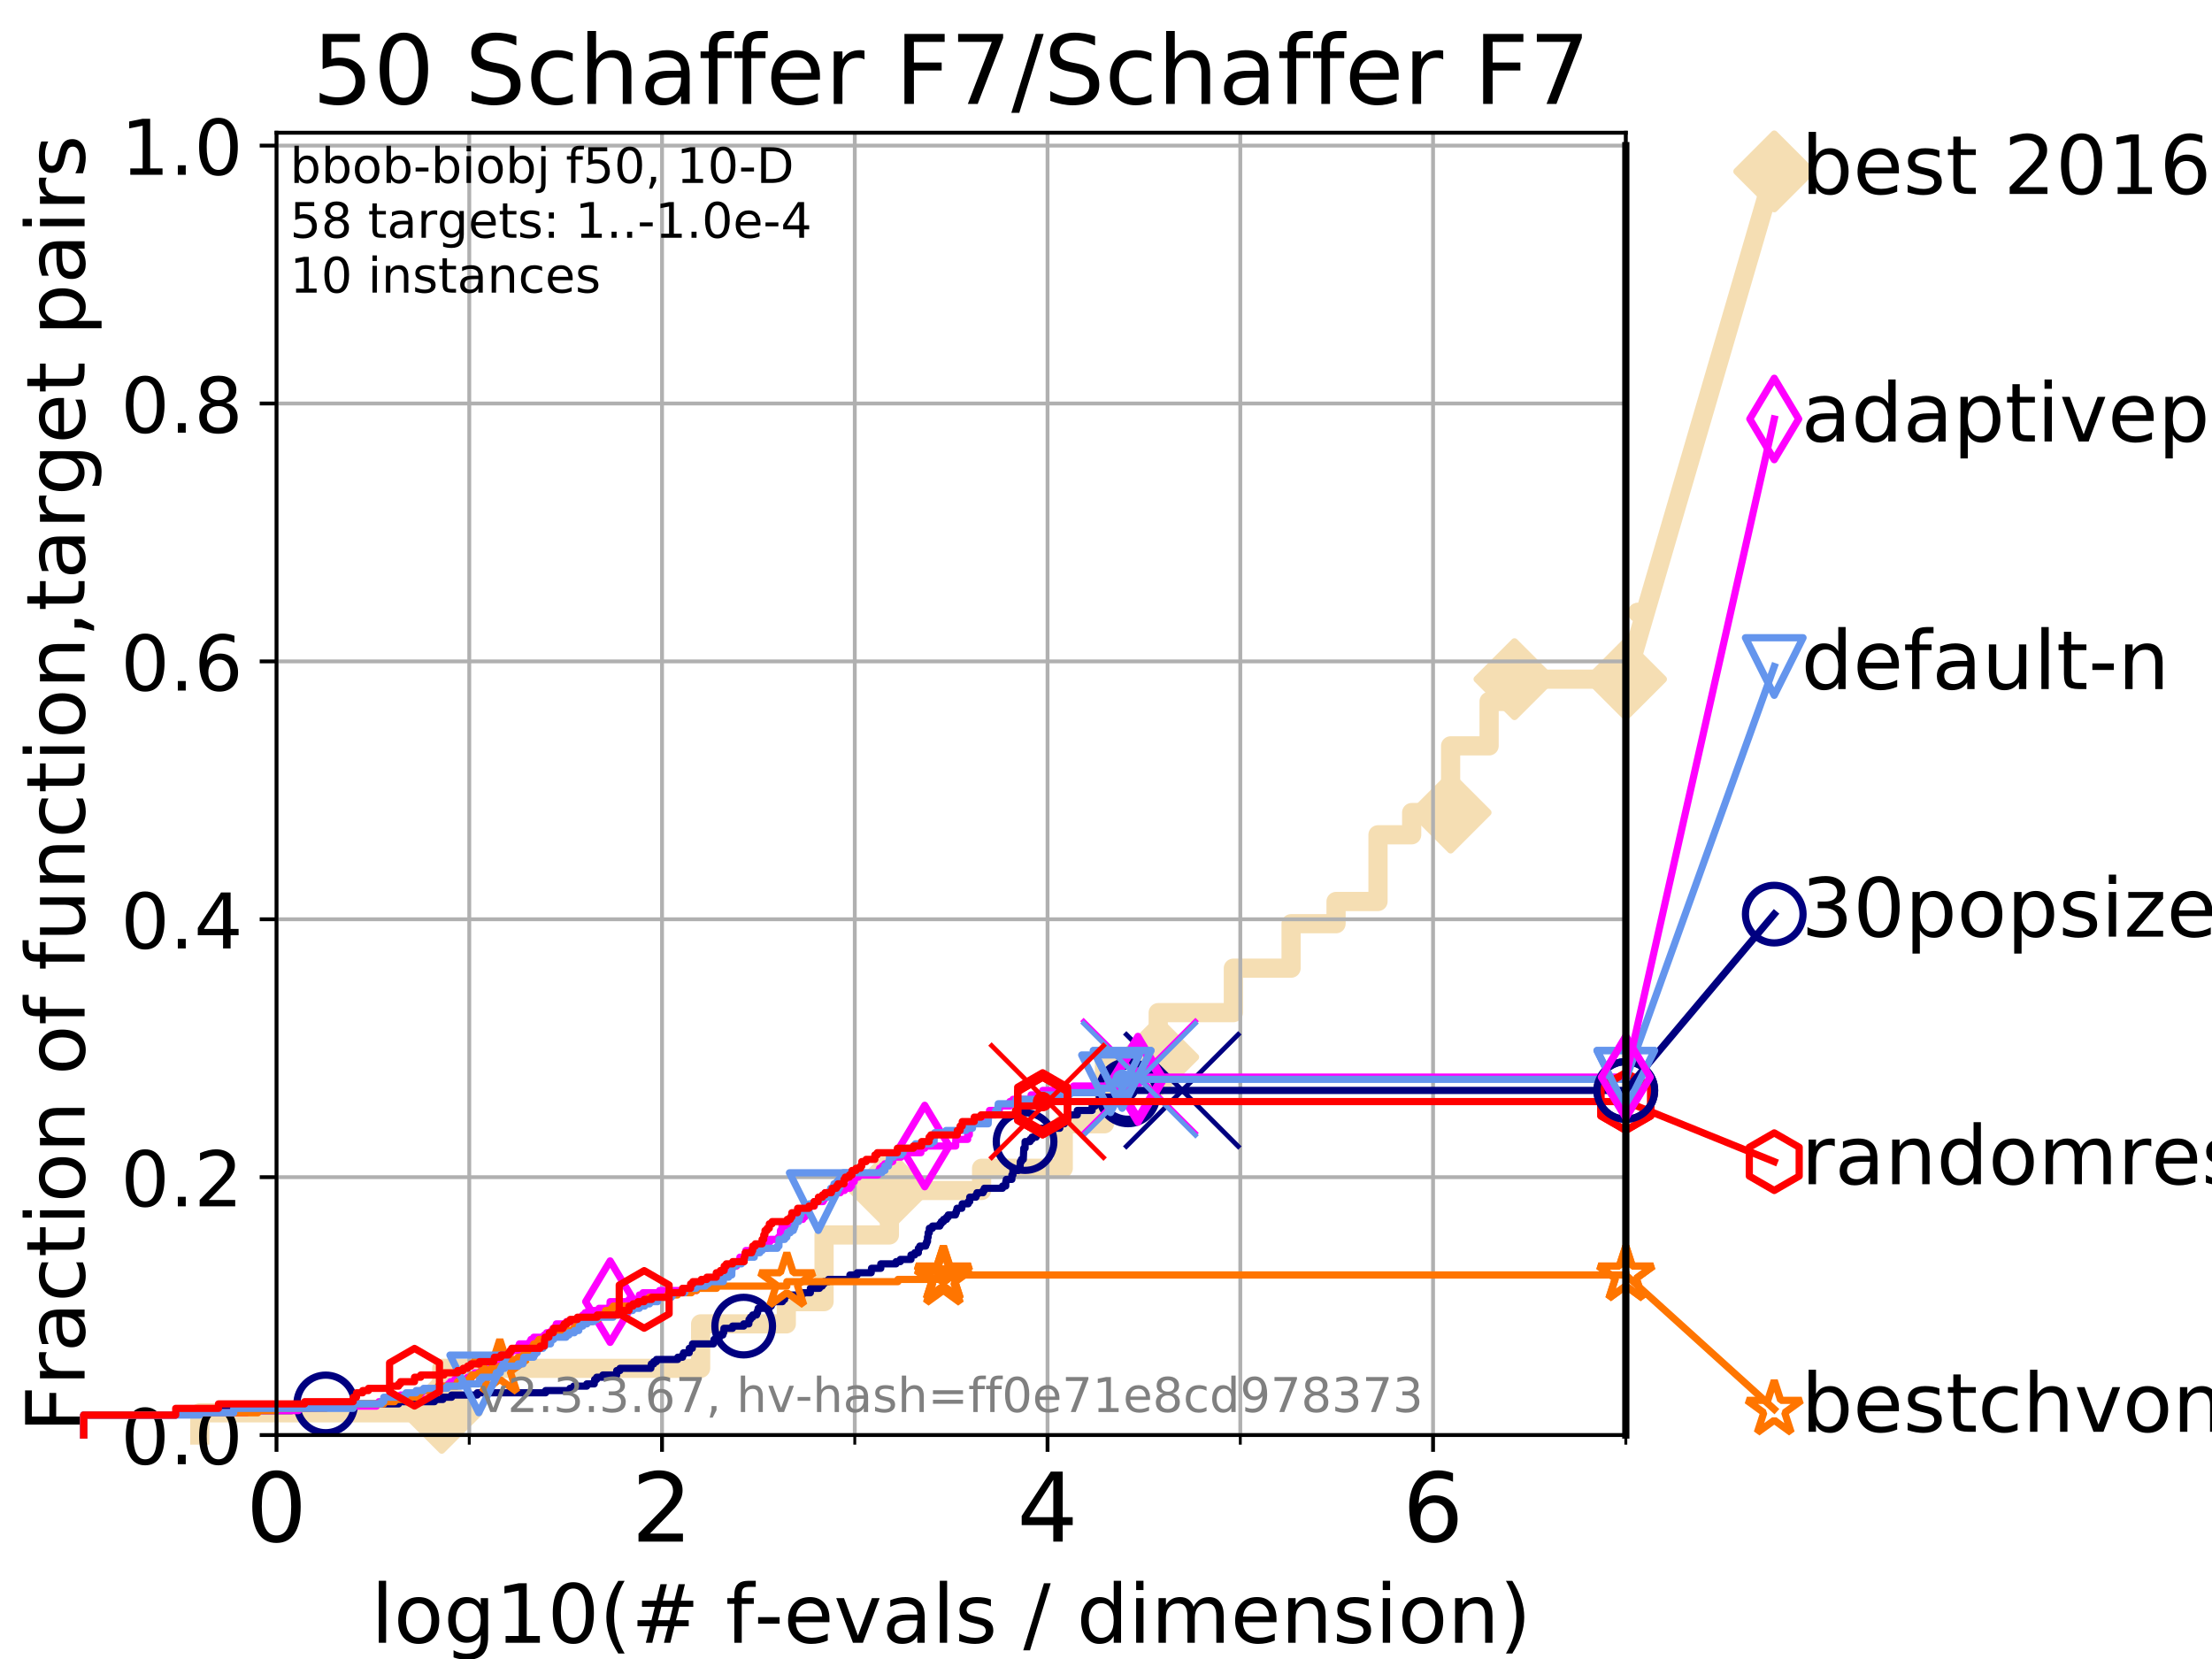 <?xml version="1.0" encoding="utf-8" standalone="no"?>
<!DOCTYPE svg PUBLIC "-//W3C//DTD SVG 1.1//EN"
  "http://www.w3.org/Graphics/SVG/1.1/DTD/svg11.dtd">
<!-- Created with matplotlib (https://matplotlib.org/) -->
<svg height="345.6pt" version="1.1" viewBox="0 0 460.8 345.6" width="460.8pt" xmlns="http://www.w3.org/2000/svg" xmlns:xlink="http://www.w3.org/1999/xlink">
 <defs>
  <style type="text/css">
*{stroke-linecap:butt;stroke-linejoin:round;}
  </style>
 </defs>
 <g id="figure_1">
  <g id="patch_1">
   <path d="M 0 345.6 
L 460.8 345.6 
L 460.8 0 
L 0 0 
z
" style="fill:#ffffff;"/>
  </g>
  <g id="axes_1">
   <g id="patch_2">
    <path d="M 57.6 298.944 
L 338.688 298.944 
L 338.688 27.648 
L 57.6 27.648 
z
" style="fill:#ffffff;"/>
   </g>
   <g id="line2d_1">
    <path d="M 41.621 298.944 
L 41.621 294.313 
L 92.027 294.313 
L 92.027 285.05 
L 145.954 285.05 
L 145.954 275.788 
L 163.804 275.788 
L 163.804 271.157 
L 171.666 271.157 
L 171.666 257.263 
L 185.275 257.263 
L 185.275 248.001 
L 204.484 248.001 
L 204.484 243.37 
L 221.495 243.37 
L 221.495 234.107 
L 230.082 234.107 
L 230.082 220.214 
L 241.278 220.214 
L 241.278 210.951 
L 256.932 210.951 
L 256.932 201.689 
L 268.956 201.689 
L 268.956 192.426 
L 278.324 192.426 
L 278.324 187.795 
L 287.063 187.795 
L 287.063 173.901 
L 294.077 173.901 
L 294.077 169.27 
L 302.188 169.27 
L 302.188 155.377 
L 310.208 155.377 
L 310.208 146.114 
L 315.491 146.114 
L 315.491 141.483 
L 338.688 141.483 
" style="fill:none;stroke:#f5deb3;stroke-linecap:square;stroke-width:4;"/>
   </g>
   <g id="line2d_2">
    <defs>
     <path d="M 0 7.778 
L 7.778 0 
L 0 -7.778 
L -7.778 0 
z
" id="m3123ccdb58" style="stroke:#f5deb3;stroke-linejoin:miter;stroke-width:1.5;"/>
    </defs>
    <g>
     <use style="fill:#f5deb3;stroke:#f5deb3;stroke-linejoin:miter;stroke-width:1.5;" x="92.027" xlink:href="#m3123ccdb58" y="294.313"/>
     <use style="fill:#f5deb3;stroke:#f5deb3;stroke-linejoin:miter;stroke-width:1.5;" x="185.275" xlink:href="#m3123ccdb58" y="248.001"/>
     <use style="fill:#f5deb3;stroke:#f5deb3;stroke-linejoin:miter;stroke-width:1.5;" x="241.278" xlink:href="#m3123ccdb58" y="220.214"/>
     <use style="fill:#f5deb3;stroke:#f5deb3;stroke-linejoin:miter;stroke-width:1.5;" x="302.188" xlink:href="#m3123ccdb58" y="169.27"/>
     <use style="fill:#f5deb3;stroke:#f5deb3;stroke-linejoin:miter;stroke-width:1.5;" x="315.491" xlink:href="#m3123ccdb58" y="141.483"/>
     <use style="fill:#f5deb3;stroke:#f5deb3;stroke-linejoin:miter;stroke-width:1.5;" x="338.688" xlink:href="#m3123ccdb58" y="141.483"/>
    </g>
   </g>
   <g id="line2d_3">
    <path style="fill:none;stroke:#f5deb3;stroke-linecap:square;stroke-width:4;"/>
    <g/>
   </g>
   <g id="line2d_4">
    <path d="M 338.688 141.483 
L 369.608 35.706 
" style="fill:none;stroke:#f5deb3;stroke-linecap:square;stroke-width:4;"/>
    <g>
     <use style="fill:#f5deb3;stroke:#f5deb3;stroke-linejoin:miter;stroke-width:1.5;" x="338.688" xlink:href="#m3123ccdb58" y="141.483"/>
     <use style="fill:#f5deb3;stroke:#f5deb3;stroke-linejoin:miter;stroke-width:1.5;" x="369.608" xlink:href="#m3123ccdb58" y="35.706"/>
    </g>
   </g>
   <g id="matplotlib.axis_1">
    <g id="xtick_1">
     <g id="line2d_5">
      <path clip-path="url(#p251aafb4cd)" d="M 57.6 298.944 
L 57.6 27.648 
" style="fill:none;stroke:#b0b0b0;stroke-linecap:square;stroke-width:0.8;"/>
     </g>
     <g id="line2d_6">
      <defs>
       <path d="M 0 0 
L 0 3.5 
" id="mab2e6c5d19" style="stroke:#000000;stroke-width:0.8;"/>
      </defs>
      <g>
       <use style="stroke:#000000;stroke-width:0.8;" x="57.6" xlink:href="#mab2e6c5d19" y="298.944"/>
      </g>
     </g>
     <g id="text_1">
      <!-- 0 -->
      <defs>
       <path d="M 31.781 66.406 
Q 24.172 66.406 20.328 58.906 
Q 16.5 51.422 16.5 36.375 
Q 16.5 21.391 20.328 13.891 
Q 24.172 6.391 31.781 6.391 
Q 39.453 6.391 43.281 13.891 
Q 47.125 21.391 47.125 36.375 
Q 47.125 51.422 43.281 58.906 
Q 39.453 66.406 31.781 66.406 
z
M 31.781 74.219 
Q 44.047 74.219 50.516 64.516 
Q 56.984 54.828 56.984 36.375 
Q 56.984 17.969 50.516 8.266 
Q 44.047 -1.422 31.781 -1.422 
Q 19.531 -1.422 13.062 8.266 
Q 6.594 17.969 6.594 36.375 
Q 6.594 54.828 13.062 64.516 
Q 19.531 74.219 31.781 74.219 
z
" id="DejaVuSans-48"/>
      </defs>
      <g transform="translate(51.237 321.141)scale(0.2 -0.2)">
       <use xlink:href="#DejaVuSans-48"/>
      </g>
     </g>
    </g>
    <g id="xtick_2">
     <g id="line2d_7">
      <path clip-path="url(#p251aafb4cd)" d="M 137.911 298.944 
L 137.911 27.648 
" style="fill:none;stroke:#b0b0b0;stroke-linecap:square;stroke-width:0.8;"/>
     </g>
     <g id="line2d_8">
      <g>
       <use style="stroke:#000000;stroke-width:0.8;" x="137.911" xlink:href="#mab2e6c5d19" y="298.944"/>
      </g>
     </g>
     <g id="text_2">
      <!-- 2 -->
      <defs>
       <path d="M 19.188 8.297 
L 53.609 8.297 
L 53.609 0 
L 7.328 0 
L 7.328 8.297 
Q 12.938 14.109 22.625 23.891 
Q 32.328 33.688 34.812 36.531 
Q 39.547 41.844 41.422 45.531 
Q 43.312 49.219 43.312 52.781 
Q 43.312 58.594 39.234 62.25 
Q 35.156 65.922 28.609 65.922 
Q 23.969 65.922 18.812 64.312 
Q 13.672 62.703 7.812 59.422 
L 7.812 69.391 
Q 13.766 71.781 18.938 73 
Q 24.125 74.219 28.422 74.219 
Q 39.75 74.219 46.484 68.547 
Q 53.219 62.891 53.219 53.422 
Q 53.219 48.922 51.531 44.891 
Q 49.859 40.875 45.406 35.406 
Q 44.188 33.984 37.641 27.219 
Q 31.109 20.453 19.188 8.297 
z
" id="DejaVuSans-50"/>
      </defs>
      <g transform="translate(131.548 321.141)scale(0.2 -0.2)">
       <use xlink:href="#DejaVuSans-50"/>
      </g>
     </g>
    </g>
    <g id="xtick_3">
     <g id="line2d_9">
      <path clip-path="url(#p251aafb4cd)" d="M 218.222 298.944 
L 218.222 27.648 
" style="fill:none;stroke:#b0b0b0;stroke-linecap:square;stroke-width:0.8;"/>
     </g>
     <g id="line2d_10">
      <g>
       <use style="stroke:#000000;stroke-width:0.8;" x="218.222" xlink:href="#mab2e6c5d19" y="298.944"/>
      </g>
     </g>
     <g id="text_3">
      <!-- 4 -->
      <defs>
       <path d="M 37.797 64.312 
L 12.891 25.391 
L 37.797 25.391 
z
M 35.203 72.906 
L 47.609 72.906 
L 47.609 25.391 
L 58.016 25.391 
L 58.016 17.188 
L 47.609 17.188 
L 47.609 0 
L 37.797 0 
L 37.797 17.188 
L 4.891 17.188 
L 4.891 26.703 
z
" id="DejaVuSans-52"/>
      </defs>
      <g transform="translate(211.859 321.141)scale(0.2 -0.2)">
       <use xlink:href="#DejaVuSans-52"/>
      </g>
     </g>
    </g>
    <g id="xtick_4">
     <g id="line2d_11">
      <path clip-path="url(#p251aafb4cd)" d="M 298.533 298.944 
L 298.533 27.648 
" style="fill:none;stroke:#b0b0b0;stroke-linecap:square;stroke-width:0.8;"/>
     </g>
     <g id="line2d_12">
      <g>
       <use style="stroke:#000000;stroke-width:0.8;" x="298.533" xlink:href="#mab2e6c5d19" y="298.944"/>
      </g>
     </g>
     <g id="text_4">
      <!-- 6 -->
      <defs>
       <path d="M 33.016 40.375 
Q 26.375 40.375 22.484 35.828 
Q 18.609 31.297 18.609 23.391 
Q 18.609 15.531 22.484 10.953 
Q 26.375 6.391 33.016 6.391 
Q 39.656 6.391 43.531 10.953 
Q 47.406 15.531 47.406 23.391 
Q 47.406 31.297 43.531 35.828 
Q 39.656 40.375 33.016 40.375 
z
M 52.594 71.297 
L 52.594 62.312 
Q 48.875 64.062 45.094 64.984 
Q 41.312 65.922 37.594 65.922 
Q 27.828 65.922 22.672 59.328 
Q 17.531 52.734 16.797 39.406 
Q 19.672 43.656 24.016 45.922 
Q 28.375 48.188 33.594 48.188 
Q 44.578 48.188 50.953 41.516 
Q 57.328 34.859 57.328 23.391 
Q 57.328 12.156 50.688 5.359 
Q 44.047 -1.422 33.016 -1.422 
Q 20.359 -1.422 13.672 8.266 
Q 6.984 17.969 6.984 36.375 
Q 6.984 53.656 15.188 63.938 
Q 23.391 74.219 37.203 74.219 
Q 40.922 74.219 44.703 73.484 
Q 48.484 72.75 52.594 71.297 
z
" id="DejaVuSans-54"/>
      </defs>
      <g transform="translate(292.17 321.141)scale(0.2 -0.2)">
       <use xlink:href="#DejaVuSans-54"/>
      </g>
     </g>
    </g>
    <g id="xtick_5">
     <g id="line2d_13">
      <path clip-path="url(#p251aafb4cd)" d="M 97.755 298.944 
L 97.755 27.648 
" style="fill:none;stroke:#b0b0b0;stroke-linecap:square;stroke-width:0.8;"/>
     </g>
     <g id="line2d_14">
      <defs>
       <path d="M 0 0 
L 0 2 
" id="mef4748493a" style="stroke:#000000;stroke-width:0.6;"/>
      </defs>
      <g>
       <use style="stroke:#000000;stroke-width:0.6;" x="97.755" xlink:href="#mef4748493a" y="298.944"/>
      </g>
     </g>
    </g>
    <g id="xtick_6">
     <g id="line2d_15">
      <path clip-path="url(#p251aafb4cd)" d="M 178.066 298.944 
L 178.066 27.648 
" style="fill:none;stroke:#b0b0b0;stroke-linecap:square;stroke-width:0.8;"/>
     </g>
     <g id="line2d_16">
      <g>
       <use style="stroke:#000000;stroke-width:0.6;" x="178.066" xlink:href="#mef4748493a" y="298.944"/>
      </g>
     </g>
    </g>
    <g id="xtick_7">
     <g id="line2d_17">
      <path clip-path="url(#p251aafb4cd)" d="M 258.377 298.944 
L 258.377 27.648 
" style="fill:none;stroke:#b0b0b0;stroke-linecap:square;stroke-width:0.8;"/>
     </g>
     <g id="line2d_18">
      <g>
       <use style="stroke:#000000;stroke-width:0.6;" x="258.377" xlink:href="#mef4748493a" y="298.944"/>
      </g>
     </g>
    </g>
    <g id="xtick_8">
     <g id="line2d_19">
      <path clip-path="url(#p251aafb4cd)" d="M 338.688 298.944 
L 338.688 27.648 
" style="fill:none;stroke:#b0b0b0;stroke-linecap:square;stroke-width:0.8;"/>
     </g>
     <g id="line2d_20">
      <g>
       <use style="stroke:#000000;stroke-width:0.6;" x="338.688" xlink:href="#mef4748493a" y="298.944"/>
      </g>
     </g>
    </g>
    <g id="text_5">
     <!-- log10(# f-evals / dimension) -->
     <defs>
      <path d="M 9.422 75.984 
L 18.406 75.984 
L 18.406 0 
L 9.422 0 
z
" id="DejaVuSans-108"/>
      <path d="M 30.609 48.391 
Q 23.391 48.391 19.188 42.75 
Q 14.984 37.109 14.984 27.297 
Q 14.984 17.484 19.156 11.844 
Q 23.344 6.203 30.609 6.203 
Q 37.797 6.203 41.984 11.859 
Q 46.188 17.531 46.188 27.297 
Q 46.188 37.016 41.984 42.703 
Q 37.797 48.391 30.609 48.391 
z
M 30.609 56 
Q 42.328 56 49.016 48.375 
Q 55.719 40.766 55.719 27.297 
Q 55.719 13.875 49.016 6.219 
Q 42.328 -1.422 30.609 -1.422 
Q 18.844 -1.422 12.172 6.219 
Q 5.516 13.875 5.516 27.297 
Q 5.516 40.766 12.172 48.375 
Q 18.844 56 30.609 56 
z
" id="DejaVuSans-111"/>
      <path d="M 45.406 27.984 
Q 45.406 37.75 41.375 43.109 
Q 37.359 48.484 30.078 48.484 
Q 22.859 48.484 18.828 43.109 
Q 14.797 37.75 14.797 27.984 
Q 14.797 18.266 18.828 12.891 
Q 22.859 7.516 30.078 7.516 
Q 37.359 7.516 41.375 12.891 
Q 45.406 18.266 45.406 27.984 
z
M 54.391 6.781 
Q 54.391 -7.172 48.188 -13.984 
Q 42 -20.797 29.203 -20.797 
Q 24.469 -20.797 20.266 -20.094 
Q 16.062 -19.391 12.109 -17.922 
L 12.109 -9.188 
Q 16.062 -11.328 19.922 -12.344 
Q 23.781 -13.375 27.781 -13.375 
Q 36.625 -13.375 41.016 -8.766 
Q 45.406 -4.156 45.406 5.172 
L 45.406 9.625 
Q 42.625 4.781 38.281 2.391 
Q 33.938 0 27.875 0 
Q 17.828 0 11.672 7.656 
Q 5.516 15.328 5.516 27.984 
Q 5.516 40.672 11.672 48.328 
Q 17.828 56 27.875 56 
Q 33.938 56 38.281 53.609 
Q 42.625 51.219 45.406 46.391 
L 45.406 54.688 
L 54.391 54.688 
z
" id="DejaVuSans-103"/>
      <path d="M 12.406 8.297 
L 28.516 8.297 
L 28.516 63.922 
L 10.984 60.406 
L 10.984 69.391 
L 28.422 72.906 
L 38.281 72.906 
L 38.281 8.297 
L 54.391 8.297 
L 54.391 0 
L 12.406 0 
z
" id="DejaVuSans-49"/>
      <path d="M 31 75.875 
Q 24.469 64.656 21.281 53.656 
Q 18.109 42.672 18.109 31.391 
Q 18.109 20.125 21.312 9.062 
Q 24.516 -2 31 -13.188 
L 23.188 -13.188 
Q 15.875 -1.703 12.234 9.375 
Q 8.594 20.453 8.594 31.391 
Q 8.594 42.281 12.203 53.312 
Q 15.828 64.359 23.188 75.875 
z
" id="DejaVuSans-40"/>
      <path d="M 51.125 44 
L 36.922 44 
L 32.812 27.688 
L 47.125 27.688 
z
M 43.797 71.781 
L 38.719 51.516 
L 52.984 51.516 
L 58.109 71.781 
L 65.922 71.781 
L 60.891 51.516 
L 76.125 51.516 
L 76.125 44 
L 58.984 44 
L 54.984 27.688 
L 70.516 27.688 
L 70.516 20.219 
L 53.078 20.219 
L 48 0 
L 40.188 0 
L 45.219 20.219 
L 30.906 20.219 
L 25.875 0 
L 18.016 0 
L 23.094 20.219 
L 7.719 20.219 
L 7.719 27.688 
L 24.906 27.688 
L 29 44 
L 13.281 44 
L 13.281 51.516 
L 30.906 51.516 
L 35.891 71.781 
z
" id="DejaVuSans-35"/>
      <path id="DejaVuSans-32"/>
      <path d="M 37.109 75.984 
L 37.109 68.5 
L 28.516 68.5 
Q 23.688 68.5 21.797 66.547 
Q 19.922 64.594 19.922 59.516 
L 19.922 54.688 
L 34.719 54.688 
L 34.719 47.703 
L 19.922 47.703 
L 19.922 0 
L 10.891 0 
L 10.891 47.703 
L 2.297 47.703 
L 2.297 54.688 
L 10.891 54.688 
L 10.891 58.5 
Q 10.891 67.625 15.141 71.797 
Q 19.391 75.984 28.609 75.984 
z
" id="DejaVuSans-102"/>
      <path d="M 4.891 31.391 
L 31.203 31.391 
L 31.203 23.391 
L 4.891 23.391 
z
" id="DejaVuSans-45"/>
      <path d="M 56.203 29.594 
L 56.203 25.203 
L 14.891 25.203 
Q 15.484 15.922 20.484 11.062 
Q 25.484 6.203 34.422 6.203 
Q 39.594 6.203 44.453 7.469 
Q 49.312 8.734 54.109 11.281 
L 54.109 2.781 
Q 49.266 0.734 44.188 -0.344 
Q 39.109 -1.422 33.891 -1.422 
Q 20.797 -1.422 13.156 6.188 
Q 5.516 13.812 5.516 26.812 
Q 5.516 40.234 12.766 48.109 
Q 20.016 56 32.328 56 
Q 43.359 56 49.781 48.891 
Q 56.203 41.797 56.203 29.594 
z
M 47.219 32.234 
Q 47.125 39.594 43.094 43.984 
Q 39.062 48.391 32.422 48.391 
Q 24.906 48.391 20.391 44.141 
Q 15.875 39.891 15.188 32.172 
z
" id="DejaVuSans-101"/>
      <path d="M 2.984 54.688 
L 12.5 54.688 
L 29.594 8.797 
L 46.688 54.688 
L 56.203 54.688 
L 35.688 0 
L 23.484 0 
z
" id="DejaVuSans-118"/>
      <path d="M 34.281 27.484 
Q 23.391 27.484 19.188 25 
Q 14.984 22.516 14.984 16.5 
Q 14.984 11.719 18.141 8.906 
Q 21.297 6.109 26.703 6.109 
Q 34.188 6.109 38.703 11.406 
Q 43.219 16.703 43.219 25.484 
L 43.219 27.484 
z
M 52.203 31.203 
L 52.203 0 
L 43.219 0 
L 43.219 8.297 
Q 40.141 3.328 35.547 0.953 
Q 30.953 -1.422 24.312 -1.422 
Q 15.922 -1.422 10.953 3.297 
Q 6 8.016 6 15.922 
Q 6 25.141 12.172 29.828 
Q 18.359 34.516 30.609 34.516 
L 43.219 34.516 
L 43.219 35.406 
Q 43.219 41.609 39.141 45 
Q 35.062 48.391 27.688 48.391 
Q 23 48.391 18.547 47.266 
Q 14.109 46.141 10.016 43.891 
L 10.016 52.203 
Q 14.938 54.109 19.578 55.047 
Q 24.219 56 28.609 56 
Q 40.484 56 46.344 49.844 
Q 52.203 43.703 52.203 31.203 
z
" id="DejaVuSans-97"/>
      <path d="M 44.281 53.078 
L 44.281 44.578 
Q 40.484 46.531 36.375 47.5 
Q 32.281 48.484 27.875 48.484 
Q 21.188 48.484 17.844 46.438 
Q 14.5 44.391 14.5 40.281 
Q 14.5 37.156 16.891 35.375 
Q 19.281 33.594 26.516 31.984 
L 29.594 31.297 
Q 39.156 29.25 43.188 25.516 
Q 47.219 21.781 47.219 15.094 
Q 47.219 7.469 41.188 3.016 
Q 35.156 -1.422 24.609 -1.422 
Q 20.219 -1.422 15.453 -0.562 
Q 10.688 0.297 5.422 2 
L 5.422 11.281 
Q 10.406 8.688 15.234 7.391 
Q 20.062 6.109 24.812 6.109 
Q 31.156 6.109 34.562 8.281 
Q 37.984 10.453 37.984 14.406 
Q 37.984 18.062 35.516 20.016 
Q 33.062 21.969 24.703 23.781 
L 21.578 24.516 
Q 13.234 26.266 9.516 29.906 
Q 5.812 33.547 5.812 39.891 
Q 5.812 47.609 11.281 51.797 
Q 16.75 56 26.812 56 
Q 31.781 56 36.172 55.266 
Q 40.578 54.547 44.281 53.078 
z
" id="DejaVuSans-115"/>
      <path d="M 25.391 72.906 
L 33.688 72.906 
L 8.297 -9.281 
L 0 -9.281 
z
" id="DejaVuSans-47"/>
      <path d="M 45.406 46.391 
L 45.406 75.984 
L 54.391 75.984 
L 54.391 0 
L 45.406 0 
L 45.406 8.203 
Q 42.578 3.328 38.25 0.953 
Q 33.938 -1.422 27.875 -1.422 
Q 17.969 -1.422 11.734 6.484 
Q 5.516 14.406 5.516 27.297 
Q 5.516 40.188 11.734 48.094 
Q 17.969 56 27.875 56 
Q 33.938 56 38.25 53.625 
Q 42.578 51.266 45.406 46.391 
z
M 14.797 27.297 
Q 14.797 17.391 18.875 11.75 
Q 22.953 6.109 30.078 6.109 
Q 37.203 6.109 41.297 11.75 
Q 45.406 17.391 45.406 27.297 
Q 45.406 37.203 41.297 42.844 
Q 37.203 48.484 30.078 48.484 
Q 22.953 48.484 18.875 42.844 
Q 14.797 37.203 14.797 27.297 
z
" id="DejaVuSans-100"/>
      <path d="M 9.422 54.688 
L 18.406 54.688 
L 18.406 0 
L 9.422 0 
z
M 9.422 75.984 
L 18.406 75.984 
L 18.406 64.594 
L 9.422 64.594 
z
" id="DejaVuSans-105"/>
      <path d="M 52 44.188 
Q 55.375 50.25 60.062 53.125 
Q 64.75 56 71.094 56 
Q 79.641 56 84.281 50.016 
Q 88.922 44.047 88.922 33.016 
L 88.922 0 
L 79.891 0 
L 79.891 32.719 
Q 79.891 40.578 77.094 44.375 
Q 74.312 48.188 68.609 48.188 
Q 61.625 48.188 57.562 43.547 
Q 53.516 38.922 53.516 30.906 
L 53.516 0 
L 44.484 0 
L 44.484 32.719 
Q 44.484 40.625 41.703 44.406 
Q 38.922 48.188 33.109 48.188 
Q 26.219 48.188 22.156 43.531 
Q 18.109 38.875 18.109 30.906 
L 18.109 0 
L 9.078 0 
L 9.078 54.688 
L 18.109 54.688 
L 18.109 46.188 
Q 21.188 51.219 25.484 53.609 
Q 29.781 56 35.688 56 
Q 41.656 56 45.828 52.969 
Q 50 49.953 52 44.188 
z
" id="DejaVuSans-109"/>
      <path d="M 54.891 33.016 
L 54.891 0 
L 45.906 0 
L 45.906 32.719 
Q 45.906 40.484 42.875 44.328 
Q 39.844 48.188 33.797 48.188 
Q 26.516 48.188 22.312 43.547 
Q 18.109 38.922 18.109 30.906 
L 18.109 0 
L 9.078 0 
L 9.078 54.688 
L 18.109 54.688 
L 18.109 46.188 
Q 21.344 51.125 25.703 53.562 
Q 30.078 56 35.797 56 
Q 45.219 56 50.047 50.172 
Q 54.891 44.344 54.891 33.016 
z
" id="DejaVuSans-110"/>
      <path d="M 8.016 75.875 
L 15.828 75.875 
Q 23.141 64.359 26.781 53.312 
Q 30.422 42.281 30.422 31.391 
Q 30.422 20.453 26.781 9.375 
Q 23.141 -1.703 15.828 -13.188 
L 8.016 -13.188 
Q 14.5 -2 17.703 9.062 
Q 20.906 20.125 20.906 31.391 
Q 20.906 42.672 17.703 53.656 
Q 14.5 64.656 8.016 75.875 
z
" id="DejaVuSans-41"/>
     </defs>
     <g transform="translate(77.303 342.218)scale(0.17 -0.17)">
      <use xlink:href="#DejaVuSans-108"/>
      <use x="27.783" xlink:href="#DejaVuSans-111"/>
      <use x="88.965" xlink:href="#DejaVuSans-103"/>
      <use x="152.441" xlink:href="#DejaVuSans-49"/>
      <use x="216.064" xlink:href="#DejaVuSans-48"/>
      <use x="279.688" xlink:href="#DejaVuSans-40"/>
      <use x="318.701" xlink:href="#DejaVuSans-35"/>
      <use x="402.49" xlink:href="#DejaVuSans-32"/>
      <use x="434.277" xlink:href="#DejaVuSans-102"/>
      <use x="469.404" xlink:href="#DejaVuSans-45"/>
      <use x="505.488" xlink:href="#DejaVuSans-101"/>
      <use x="567.012" xlink:href="#DejaVuSans-118"/>
      <use x="626.191" xlink:href="#DejaVuSans-97"/>
      <use x="687.471" xlink:href="#DejaVuSans-108"/>
      <use x="715.254" xlink:href="#DejaVuSans-115"/>
      <use x="767.354" xlink:href="#DejaVuSans-32"/>
      <use x="799.141" xlink:href="#DejaVuSans-47"/>
      <use x="832.832" xlink:href="#DejaVuSans-32"/>
      <use x="864.619" xlink:href="#DejaVuSans-100"/>
      <use x="928.096" xlink:href="#DejaVuSans-105"/>
      <use x="955.879" xlink:href="#DejaVuSans-109"/>
      <use x="1053.291" xlink:href="#DejaVuSans-101"/>
      <use x="1114.814" xlink:href="#DejaVuSans-110"/>
      <use x="1178.193" xlink:href="#DejaVuSans-115"/>
      <use x="1230.293" xlink:href="#DejaVuSans-105"/>
      <use x="1258.076" xlink:href="#DejaVuSans-111"/>
      <use x="1319.258" xlink:href="#DejaVuSans-110"/>
      <use x="1382.637" xlink:href="#DejaVuSans-41"/>
     </g>
    </g>
   </g>
   <g id="matplotlib.axis_2">
    <g id="ytick_1">
     <g id="line2d_21">
      <path clip-path="url(#p251aafb4cd)" d="M 57.6 298.944 
L 338.688 298.944 
" style="fill:none;stroke:#b0b0b0;stroke-linecap:square;stroke-width:0.8;"/>
     </g>
     <g id="line2d_22">
      <defs>
       <path d="M 0 0 
L -3.5 0 
" id="m5be3f84203" style="stroke:#000000;stroke-width:0.8;"/>
      </defs>
      <g>
       <use style="stroke:#000000;stroke-width:0.8;" x="57.6" xlink:href="#m5be3f84203" y="298.944"/>
      </g>
     </g>
     <g id="text_6">
      <!-- 0.0 -->
      <defs>
       <path d="M 10.688 12.406 
L 21 12.406 
L 21 0 
L 10.688 0 
z
" id="DejaVuSans-46"/>
      </defs>
      <g transform="translate(25.155 305.023)scale(0.16 -0.16)">
       <use xlink:href="#DejaVuSans-48"/>
       <use x="63.623" xlink:href="#DejaVuSans-46"/>
       <use x="95.41" xlink:href="#DejaVuSans-48"/>
      </g>
     </g>
    </g>
    <g id="ytick_2">
     <g id="line2d_23">
      <path clip-path="url(#p251aafb4cd)" d="M 57.6 245.222 
L 338.688 245.222 
" style="fill:none;stroke:#b0b0b0;stroke-linecap:square;stroke-width:0.8;"/>
     </g>
     <g id="line2d_24">
      <g>
       <use style="stroke:#000000;stroke-width:0.8;" x="57.6" xlink:href="#m5be3f84203" y="245.222"/>
      </g>
     </g>
     <g id="text_7">
      <!-- 0.2 -->
      <g transform="translate(25.155 251.301)scale(0.16 -0.16)">
       <use xlink:href="#DejaVuSans-48"/>
       <use x="63.623" xlink:href="#DejaVuSans-46"/>
       <use x="95.41" xlink:href="#DejaVuSans-50"/>
      </g>
     </g>
    </g>
    <g id="ytick_3">
     <g id="line2d_25">
      <path clip-path="url(#p251aafb4cd)" d="M 57.6 191.5 
L 338.688 191.5 
" style="fill:none;stroke:#b0b0b0;stroke-linecap:square;stroke-width:0.8;"/>
     </g>
     <g id="line2d_26">
      <g>
       <use style="stroke:#000000;stroke-width:0.8;" x="57.6" xlink:href="#m5be3f84203" y="191.5"/>
      </g>
     </g>
     <g id="text_8">
      <!-- 0.4 -->
      <g transform="translate(25.155 197.579)scale(0.16 -0.16)">
       <use xlink:href="#DejaVuSans-48"/>
       <use x="63.623" xlink:href="#DejaVuSans-46"/>
       <use x="95.41" xlink:href="#DejaVuSans-52"/>
      </g>
     </g>
    </g>
    <g id="ytick_4">
     <g id="line2d_27">
      <path clip-path="url(#p251aafb4cd)" d="M 57.6 137.778 
L 338.688 137.778 
" style="fill:none;stroke:#b0b0b0;stroke-linecap:square;stroke-width:0.8;"/>
     </g>
     <g id="line2d_28">
      <g>
       <use style="stroke:#000000;stroke-width:0.8;" x="57.6" xlink:href="#m5be3f84203" y="137.778"/>
      </g>
     </g>
     <g id="text_9">
      <!-- 0.6 -->
      <g transform="translate(25.155 143.857)scale(0.16 -0.16)">
       <use xlink:href="#DejaVuSans-48"/>
       <use x="63.623" xlink:href="#DejaVuSans-46"/>
       <use x="95.41" xlink:href="#DejaVuSans-54"/>
      </g>
     </g>
    </g>
    <g id="ytick_5">
     <g id="line2d_29">
      <path clip-path="url(#p251aafb4cd)" d="M 57.6 84.056 
L 338.688 84.056 
" style="fill:none;stroke:#b0b0b0;stroke-linecap:square;stroke-width:0.8;"/>
     </g>
     <g id="line2d_30">
      <g>
       <use style="stroke:#000000;stroke-width:0.8;" x="57.6" xlink:href="#m5be3f84203" y="84.056"/>
      </g>
     </g>
     <g id="text_10">
      <!-- 0.8 -->
      <defs>
       <path d="M 31.781 34.625 
Q 24.75 34.625 20.719 30.859 
Q 16.703 27.094 16.703 20.516 
Q 16.703 13.922 20.719 10.156 
Q 24.75 6.391 31.781 6.391 
Q 38.812 6.391 42.859 10.172 
Q 46.922 13.969 46.922 20.516 
Q 46.922 27.094 42.891 30.859 
Q 38.875 34.625 31.781 34.625 
z
M 21.922 38.812 
Q 15.578 40.375 12.031 44.719 
Q 8.5 49.078 8.5 55.328 
Q 8.5 64.062 14.719 69.141 
Q 20.953 74.219 31.781 74.219 
Q 42.672 74.219 48.875 69.141 
Q 55.078 64.062 55.078 55.328 
Q 55.078 49.078 51.531 44.719 
Q 48 40.375 41.703 38.812 
Q 48.828 37.156 52.797 32.312 
Q 56.781 27.484 56.781 20.516 
Q 56.781 9.906 50.312 4.234 
Q 43.844 -1.422 31.781 -1.422 
Q 19.734 -1.422 13.25 4.234 
Q 6.781 9.906 6.781 20.516 
Q 6.781 27.484 10.781 32.312 
Q 14.797 37.156 21.922 38.812 
z
M 18.312 54.391 
Q 18.312 48.734 21.844 45.562 
Q 25.391 42.391 31.781 42.391 
Q 38.141 42.391 41.719 45.562 
Q 45.312 48.734 45.312 54.391 
Q 45.312 60.062 41.719 63.234 
Q 38.141 66.406 31.781 66.406 
Q 25.391 66.406 21.844 63.234 
Q 18.312 60.062 18.312 54.391 
z
" id="DejaVuSans-56"/>
      </defs>
      <g transform="translate(25.155 90.135)scale(0.16 -0.16)">
       <use xlink:href="#DejaVuSans-48"/>
       <use x="63.623" xlink:href="#DejaVuSans-46"/>
       <use x="95.41" xlink:href="#DejaVuSans-56"/>
      </g>
     </g>
    </g>
    <g id="ytick_6">
     <g id="line2d_31">
      <path clip-path="url(#p251aafb4cd)" d="M 57.6 30.334 
L 338.688 30.334 
" style="fill:none;stroke:#b0b0b0;stroke-linecap:square;stroke-width:0.8;"/>
     </g>
     <g id="line2d_32">
      <g>
       <use style="stroke:#000000;stroke-width:0.8;" x="57.6" xlink:href="#m5be3f84203" y="30.334"/>
      </g>
     </g>
     <g id="text_11">
      <!-- 1.0 -->
      <g transform="translate(25.155 36.413)scale(0.16 -0.16)">
       <use xlink:href="#DejaVuSans-49"/>
       <use x="63.623" xlink:href="#DejaVuSans-46"/>
       <use x="95.41" xlink:href="#DejaVuSans-48"/>
      </g>
     </g>
    </g>
    <g id="text_12">
     <!-- Fraction of function,target pairs -->
     <defs>
      <path d="M 9.812 72.906 
L 51.703 72.906 
L 51.703 64.594 
L 19.672 64.594 
L 19.672 43.109 
L 48.578 43.109 
L 48.578 34.812 
L 19.672 34.812 
L 19.672 0 
L 9.812 0 
z
" id="DejaVuSans-70"/>
      <path d="M 41.109 46.297 
Q 39.594 47.172 37.812 47.578 
Q 36.031 48 33.891 48 
Q 26.266 48 22.188 43.047 
Q 18.109 38.094 18.109 28.812 
L 18.109 0 
L 9.078 0 
L 9.078 54.688 
L 18.109 54.688 
L 18.109 46.188 
Q 20.953 51.172 25.484 53.578 
Q 30.031 56 36.531 56 
Q 37.453 56 38.578 55.875 
Q 39.703 55.766 41.062 55.516 
z
" id="DejaVuSans-114"/>
      <path d="M 48.781 52.594 
L 48.781 44.188 
Q 44.969 46.297 41.141 47.344 
Q 37.312 48.391 33.406 48.391 
Q 24.656 48.391 19.812 42.844 
Q 14.984 37.312 14.984 27.297 
Q 14.984 17.281 19.812 11.734 
Q 24.656 6.203 33.406 6.203 
Q 37.312 6.203 41.141 7.25 
Q 44.969 8.297 48.781 10.406 
L 48.781 2.094 
Q 45.016 0.344 40.984 -0.531 
Q 36.969 -1.422 32.422 -1.422 
Q 20.062 -1.422 12.781 6.344 
Q 5.516 14.109 5.516 27.297 
Q 5.516 40.672 12.859 48.328 
Q 20.219 56 33.016 56 
Q 37.156 56 41.109 55.141 
Q 45.062 54.297 48.781 52.594 
z
" id="DejaVuSans-99"/>
      <path d="M 18.312 70.219 
L 18.312 54.688 
L 36.812 54.688 
L 36.812 47.703 
L 18.312 47.703 
L 18.312 18.016 
Q 18.312 11.328 20.141 9.422 
Q 21.969 7.516 27.594 7.516 
L 36.812 7.516 
L 36.812 0 
L 27.594 0 
Q 17.188 0 13.234 3.875 
Q 9.281 7.766 9.281 18.016 
L 9.281 47.703 
L 2.688 47.703 
L 2.688 54.688 
L 9.281 54.688 
L 9.281 70.219 
z
" id="DejaVuSans-116"/>
      <path d="M 8.5 21.578 
L 8.5 54.688 
L 17.484 54.688 
L 17.484 21.922 
Q 17.484 14.156 20.5 10.266 
Q 23.531 6.391 29.594 6.391 
Q 36.859 6.391 41.078 11.031 
Q 45.312 15.672 45.312 23.688 
L 45.312 54.688 
L 54.297 54.688 
L 54.297 0 
L 45.312 0 
L 45.312 8.406 
Q 42.047 3.422 37.719 1 
Q 33.406 -1.422 27.688 -1.422 
Q 18.266 -1.422 13.375 4.438 
Q 8.5 10.297 8.5 21.578 
z
M 31.109 56 
z
" id="DejaVuSans-117"/>
      <path d="M 11.719 12.406 
L 22.016 12.406 
L 22.016 4 
L 14.016 -11.625 
L 7.719 -11.625 
L 11.719 4 
z
" id="DejaVuSans-44"/>
      <path d="M 18.109 8.203 
L 18.109 -20.797 
L 9.078 -20.797 
L 9.078 54.688 
L 18.109 54.688 
L 18.109 46.391 
Q 20.953 51.266 25.266 53.625 
Q 29.594 56 35.594 56 
Q 45.562 56 51.781 48.094 
Q 58.016 40.188 58.016 27.297 
Q 58.016 14.406 51.781 6.484 
Q 45.562 -1.422 35.594 -1.422 
Q 29.594 -1.422 25.266 0.953 
Q 20.953 3.328 18.109 8.203 
z
M 48.688 27.297 
Q 48.688 37.203 44.609 42.844 
Q 40.531 48.484 33.406 48.484 
Q 26.266 48.484 22.188 42.844 
Q 18.109 37.203 18.109 27.297 
Q 18.109 17.391 22.188 11.75 
Q 26.266 6.109 33.406 6.109 
Q 40.531 6.109 44.609 11.75 
Q 48.688 17.391 48.688 27.297 
z
" id="DejaVuSans-112"/>
     </defs>
     <g transform="translate(17.62 298.435)rotate(-90)scale(0.17 -0.17)">
      <use xlink:href="#DejaVuSans-70"/>
      <use x="57.41" xlink:href="#DejaVuSans-114"/>
      <use x="98.523" xlink:href="#DejaVuSans-97"/>
      <use x="159.803" xlink:href="#DejaVuSans-99"/>
      <use x="214.783" xlink:href="#DejaVuSans-116"/>
      <use x="253.992" xlink:href="#DejaVuSans-105"/>
      <use x="281.775" xlink:href="#DejaVuSans-111"/>
      <use x="342.957" xlink:href="#DejaVuSans-110"/>
      <use x="406.336" xlink:href="#DejaVuSans-32"/>
      <use x="438.123" xlink:href="#DejaVuSans-111"/>
      <use x="499.305" xlink:href="#DejaVuSans-102"/>
      <use x="534.51" xlink:href="#DejaVuSans-32"/>
      <use x="566.297" xlink:href="#DejaVuSans-102"/>
      <use x="601.502" xlink:href="#DejaVuSans-117"/>
      <use x="664.881" xlink:href="#DejaVuSans-110"/>
      <use x="728.26" xlink:href="#DejaVuSans-99"/>
      <use x="783.24" xlink:href="#DejaVuSans-116"/>
      <use x="822.449" xlink:href="#DejaVuSans-105"/>
      <use x="850.232" xlink:href="#DejaVuSans-111"/>
      <use x="911.414" xlink:href="#DejaVuSans-110"/>
      <use x="974.793" xlink:href="#DejaVuSans-44"/>
      <use x="1006.58" xlink:href="#DejaVuSans-116"/>
      <use x="1045.789" xlink:href="#DejaVuSans-97"/>
      <use x="1107.068" xlink:href="#DejaVuSans-114"/>
      <use x="1148.166" xlink:href="#DejaVuSans-103"/>
      <use x="1211.643" xlink:href="#DejaVuSans-101"/>
      <use x="1273.166" xlink:href="#DejaVuSans-116"/>
      <use x="1312.375" xlink:href="#DejaVuSans-32"/>
      <use x="1344.162" xlink:href="#DejaVuSans-112"/>
      <use x="1407.639" xlink:href="#DejaVuSans-97"/>
      <use x="1468.918" xlink:href="#DejaVuSans-105"/>
      <use x="1496.701" xlink:href="#DejaVuSans-114"/>
      <use x="1537.814" xlink:href="#DejaVuSans-115"/>
     </g>
    </g>
   </g>
   <g id="line2d_33">
    <defs>
     <path d="M 0 1.5 
C 0.398 1.5 0.779 1.342 1.061 1.061 
C 1.342 0.779 1.5 0.398 1.5 0 
C 1.5 -0.398 1.342 -0.779 1.061 -1.061 
C 0.779 -1.342 0.398 -1.5 0 -1.5 
C -0.398 -1.5 -0.779 -1.342 -1.061 -1.061 
C -1.342 -0.779 -1.5 -0.398 -1.5 0 
C -1.5 0.398 -1.342 0.779 -1.061 1.061 
C -0.779 1.342 -0.398 1.5 0 1.5 
z
" id="m04ab0854e7" style="stroke:#f5deb3;"/>
    </defs>
    <g>
     <use style="fill:#f5deb3;stroke:#f5deb3;" x="341.141" xlink:href="#m04ab0854e7" y="127.589"/>
     <use style="fill:#f5deb3;stroke:#f5deb3;" x="341.141" xlink:href="#m04ab0854e7" y="127.589"/>
    </g>
   </g>
   <g id="line2d_34">
    <defs>
     <path d="M 0 1.5 
C 0.398 1.5 0.779 1.342 1.061 1.061 
C 1.342 0.779 1.5 0.398 1.5 0 
C 1.5 -0.398 1.342 -0.779 1.061 -1.061 
C 0.779 -1.342 0.398 -1.5 0 -1.5 
C -0.398 -1.5 -0.779 -1.342 -1.061 -1.061 
C -1.342 -0.779 -1.5 -0.398 -1.5 0 
C -1.5 0.398 -1.342 0.779 -1.061 1.061 
C -0.779 1.342 -0.398 1.5 0 1.5 
z
" id="mbb1659843f" style="stroke:#000080;"/>
    </defs>
    <g>
     <use style="fill:#000080;stroke:#000080;" x="234.988" xlink:href="#mbb1659843f" y="227.16"/>
     <use style="fill:#000080;stroke:#000080;" x="234.988" xlink:href="#mbb1659843f" y="227.16"/>
    </g>
   </g>
   <g id="line2d_35">
    <path d="M 17.445 298.944 
L 17.445 294.776 
L 36.604 294.776 
L 36.604 294.313 
L 41.621 294.313 
L 41.621 293.85 
L 60.78 293.85 
L 60.78 293.387 
L 64.671 293.387 
L 64.671 292.923 
L 67.851 292.923 
L 67.851 292.46 
L 83.037 292.46 
L 83.037 291.997 
L 90.509 291.997 
L 90.509 291.534 
L 92.267 291.534 
L 92.267 291.071 
L 94.081 291.071 
L 94.081 290.608 
L 99.418 290.608 
L 99.418 290.145 
L 113.665 290.145 
L 113.665 289.682 
L 118.734 289.682 
L 118.734 289.218 
L 119.503 289.218 
L 119.503 288.755 
L 122.234 288.755 
L 122.234 288.292 
L 123.791 288.292 
L 123.869 287.366 
L 124.293 287.366 
L 124.293 286.903 
L 125.577 286.903 
L 125.577 286.44 
L 128.471 286.44 
L 128.471 285.514 
L 129.147 285.514 
L 129.147 285.05 
L 135.582 285.05 
L 135.682 284.124 
L 136.189 284.124 
L 136.189 283.661 
L 136.757 283.661 
L 136.757 283.198 
L 141.192 283.198 
L 141.192 282.735 
L 142.189 282.735 
L 142.189 282.272 
L 142.392 282.272 
L 142.392 281.809 
L 143.578 281.809 
L 143.578 280.882 
L 144.221 280.882 
L 144.258 279.956 
L 148.639 279.956 
L 148.743 279.03 
L 149.305 279.03 
L 149.305 278.567 
L 149.92 278.567 
L 149.92 278.104 
L 150.582 278.104 
L 150.582 277.64 
L 150.758 277.64 
L 150.808 276.714 
L 152.595 276.714 
L 152.595 276.251 
L 154.926 276.251 
L 154.926 275.788 
L 155.997 275.788 
L 156.034 274.862 
L 156.34 274.862 
L 156.34 274.399 
L 156.789 274.399 
L 156.789 273.935 
L 157.608 273.935 
L 157.608 273.472 
L 157.815 273.472 
L 157.815 273.009 
L 157.943 273.009 
L 157.943 272.546 
L 160.211 272.546 
L 160.211 272.083 
L 160.666 272.083 
L 160.666 271.62 
L 160.901 271.62 
L 160.901 271.157 
L 163.008 271.157 
L 163.008 270.694 
L 163.445 270.694 
L 163.445 269.767 
L 167.139 269.767 
L 167.139 269.304 
L 168.814 269.304 
L 168.814 268.378 
L 170.709 268.378 
L 170.709 267.915 
L 171.287 267.915 
L 171.287 267.452 
L 171.661 267.452 
L 171.661 266.989 
L 172.59 266.989 
L 172.59 266.526 
L 177.054 266.526 
L 177.054 265.599 
L 178.577 265.599 
L 178.577 265.136 
L 181.485 265.136 
L 181.556 264.21 
L 183.484 264.21 
L 183.484 263.284 
L 186.668 263.284 
L 186.668 262.821 
L 187.555 262.821 
L 187.555 262.357 
L 189.774 262.357 
L 189.774 261.431 
L 190.561 261.431 
L 190.561 260.968 
L 191.314 260.968 
L 191.314 260.042 
L 191.62 260.042 
L 191.62 259.579 
L 192.842 259.579 
L 192.842 259.116 
L 193.028 259.116 
L 193.028 258.653 
L 193.216 258.653 
L 193.216 257.726 
L 193.35 257.726 
L 193.35 256.8 
L 193.593 256.8 
L 193.593 255.874 
L 194.245 255.874 
L 194.245 255.411 
L 195.779 255.411 
L 195.779 254.948 
L 196.086 254.948 
L 196.086 254.484 
L 196.559 254.484 
L 196.559 254.021 
L 197.175 254.021 
L 197.175 253.558 
L 197.531 253.558 
L 197.531 253.095 
L 199.042 253.095 
L 199.042 252.632 
L 199.232 252.632 
L 199.232 252.169 
L 199.366 252.169 
L 199.366 251.706 
L 200.365 251.706 
L 200.449 250.779 
L 201.695 250.779 
L 201.695 250.316 
L 202.013 250.316 
L 202.013 249.39 
L 203.303 249.39 
L 203.303 248.927 
L 203.523 248.927 
L 203.523 248.464 
L 204.796 248.464 
L 204.796 248.001 
L 205.055 248.001 
L 205.055 247.538 
L 208.842 247.538 
L 208.842 247.075 
L 209.519 247.075 
L 209.519 246.148 
L 209.633 246.148 
L 209.633 245.685 
L 210.792 245.685 
L 210.792 244.759 
L 211.012 244.759 
L 211.012 243.833 
L 212.143 243.833 
L 212.143 243.37 
L 212.48 243.37 
L 212.553 241.98 
L 212.788 241.98 
L 212.788 241.517 
L 213.168 241.517 
L 213.276 239.201 
L 213.541 239.201 
L 213.542 237.812 
L 214.582 237.812 
L 214.582 237.349 
L 214.984 237.349 
L 214.984 236.886 
L 215.854 236.886 
L 215.893 235.033 
L 220.774 235.033 
L 220.774 234.107 
L 221.728 234.107 
L 221.728 233.644 
L 221.892 233.644 
L 221.892 232.718 
L 222.609 232.718 
L 222.609 232.255 
L 224.416 232.255 
L 224.416 231.328 
L 227.514 231.328 
L 227.514 230.402 
L 228.151 230.402 
L 228.151 229.476 
L 229.301 229.476 
L 229.301 228.55 
L 234.173 228.55 
L 234.173 228.087 
L 234.988 228.087 
L 234.988 227.16 
L 338.688 227.16 
L 338.688 227.16 
" style="fill:none;stroke:#000080;stroke-linecap:square;stroke-width:1.5;"/>
   </g>
   <g id="line2d_36">
    <defs>
     <path d="M 0 6 
C 1.591 6 3.117 5.368 4.243 4.243 
C 5.368 3.117 6 1.591 6 0 
C 6 -1.591 5.368 -3.117 4.243 -4.243 
C 3.117 -5.368 1.591 -6 0 -6 
C -1.591 -6 -3.117 -5.368 -4.243 -4.243 
C -5.368 -3.117 -6 -1.591 -6 0 
C -6 1.591 -5.368 3.117 -4.243 4.243 
C -3.117 5.368 -1.591 6 0 6 
z
" id="m6fca77c0ce" style="stroke:#000080;stroke-width:1.5;"/>
    </defs>
    <g>
     <use style="fill-opacity:0;stroke:#000080;stroke-width:1.5;" x="67.851" xlink:href="#m6fca77c0ce" y="292.46"/>
     <use style="fill-opacity:0;stroke:#000080;stroke-width:1.5;" x="154.926" xlink:href="#m6fca77c0ce" y="276.251"/>
     <use style="fill-opacity:0;stroke:#000080;stroke-width:1.5;" x="213.542" xlink:href="#m6fca77c0ce" y="237.812"/>
     <use style="fill-opacity:0;stroke:#000080;stroke-width:1.5;" x="234.988" xlink:href="#m6fca77c0ce" y="228.087"/>
     <use style="fill-opacity:0;stroke:#000080;stroke-width:1.5;" x="234.988" xlink:href="#m6fca77c0ce" y="227.16"/>
     <use style="fill-opacity:0;stroke:#000080;stroke-width:1.5;" x="338.688" xlink:href="#m6fca77c0ce" y="227.16"/>
    </g>
   </g>
   <g id="line2d_37">
    <path style="fill:none;stroke:#000080;stroke-linecap:square;stroke-width:1.5;"/>
    <g/>
   </g>
   <g id="line2d_38">
    <path clip-path="url(#p251aafb4cd)" d="M 246.289 227.16 
" style="fill:none;stroke:#000080;stroke-linecap:square;stroke-width:1.5;"/>
    <defs>
     <path d="M -12 12 
L 12 -12 
M -12 -12 
L 12 12 
" id="m2d48bf6e3c" style="stroke:#000080;"/>
    </defs>
    <g clip-path="url(#p251aafb4cd)">
     <use style="fill:#000080;stroke:#000080;" x="246.289" xlink:href="#m2d48bf6e3c" y="227.16"/>
    </g>
   </g>
   <g id="line2d_39">
    <defs>
     <path d="M 0 1.5 
C 0.398 1.5 0.779 1.342 1.061 1.061 
C 1.342 0.779 1.5 0.398 1.5 0 
C 1.5 -0.398 1.342 -0.779 1.061 -1.061 
C 0.779 -1.342 0.398 -1.5 0 -1.5 
C -0.398 -1.5 -0.779 -1.342 -1.061 -1.061 
C -1.342 -0.779 -1.5 -0.398 -1.5 0 
C -1.5 0.398 -1.342 0.779 -1.061 1.061 
C -0.779 1.342 -0.398 1.5 0 1.5 
z
" id="mc3d8c579e8" style="stroke:#ff00ff;"/>
    </defs>
    <g>
     <use style="fill:#ff00ff;stroke:#ff00ff;" x="237.05" xlink:href="#mc3d8c579e8" y="224.382"/>
     <use style="fill:#ff00ff;stroke:#ff00ff;" x="237.05" xlink:href="#mc3d8c579e8" y="224.382"/>
    </g>
   </g>
   <g id="line2d_40">
    <path d="M 17.445 298.944 
L 17.445 294.776 
L 36.604 294.776 
L 36.604 294.313 
L 51.38 294.313 
L 51.38 293.85 
L 62.175 293.85 
L 62.175 293.387 
L 65.797 293.387 
L 65.797 292.923 
L 78.421 292.923 
L 78.421 292.46 
L 78.942 292.46 
L 78.942 291.997 
L 79.939 291.997 
L 79.939 291.534 
L 81.776 291.534 
L 81.776 291.071 
L 83.438 291.071 
L 83.438 290.608 
L 87.644 290.608 
L 87.644 290.145 
L 87.952 290.145 
L 87.952 289.682 
L 91.284 289.682 
L 91.284 289.218 
L 92.027 289.218 
L 92.027 288.755 
L 93.422 288.755 
L 93.422 288.292 
L 93.864 288.292 
L 93.864 287.829 
L 94.715 287.829 
L 94.715 287.366 
L 97.403 287.366 
L 97.403 286.903 
L 98.271 286.903 
L 98.271 286.44 
L 98.935 286.44 
L 98.935 285.977 
L 100.193 285.977 
L 100.193 285.514 
L 100.493 285.514 
L 100.493 285.05 
L 100.642 285.05 
L 100.642 284.587 
L 101.924 284.587 
L 101.924 284.124 
L 102.729 284.124 
L 102.729 283.661 
L 103.747 283.661 
L 103.747 283.198 
L 104.235 283.198 
L 104.235 282.735 
L 105.285 282.735 
L 105.285 282.272 
L 106.061 282.272 
L 106.061 281.809 
L 106.489 281.809 
L 106.489 281.345 
L 107.909 281.345 
L 108.006 280.419 
L 108.199 280.419 
L 108.199 279.956 
L 110.359 279.956 
L 110.359 279.493 
L 110.611 279.493 
L 110.611 279.03 
L 111.186 279.03 
L 111.186 278.567 
L 113.383 278.567 
L 113.383 278.104 
L 113.874 278.104 
L 113.874 277.64 
L 114.882 277.64 
L 114.882 277.177 
L 115.206 277.177 
L 115.206 276.714 
L 115.711 276.714 
L 115.711 276.251 
L 115.897 276.251 
L 115.897 275.788 
L 117.985 275.788 
L 117.985 275.325 
L 120.759 275.325 
L 120.759 274.862 
L 120.899 274.862 
L 120.899 274.399 
L 121.4 274.399 
L 121.4 273.935 
L 121.888 273.935 
L 121.888 273.472 
L 122.573 273.472 
L 122.573 273.009 
L 124.781 273.009 
L 124.781 272.546 
L 127.035 272.546 
L 127.1 271.157 
L 131.031 271.157 
L 131.031 270.694 
L 133.194 270.694 
L 133.194 269.767 
L 133.932 269.767 
L 133.932 269.304 
L 137.398 269.304 
L 137.398 268.841 
L 145.063 268.841 
L 145.063 268.378 
L 145.52 268.378 
L 145.52 267.915 
L 146.442 267.915 
L 146.442 267.452 
L 147.399 267.452 
L 147.399 266.989 
L 148.459 266.989 
L 148.459 266.526 
L 150.138 266.526 
L 150.138 266.062 
L 150.344 266.062 
L 150.344 265.136 
L 150.816 265.136 
L 150.899 264.21 
L 151.228 264.21 
L 151.228 263.747 
L 153.431 263.747 
L 153.431 262.821 
L 154.133 262.821 
L 154.133 261.894 
L 155.252 261.894 
L 155.252 260.968 
L 155.374 260.968 
L 155.374 260.505 
L 157.035 260.505 
L 157.035 260.042 
L 159.763 260.042 
L 159.763 259.116 
L 160.113 259.116 
L 160.113 258.653 
L 160.428 258.653 
L 160.428 258.189 
L 162.156 258.189 
L 162.156 257.726 
L 162.517 257.726 
L 162.594 256.337 
L 162.842 256.337 
L 162.909 255.411 
L 164.249 255.411 
L 164.249 254.948 
L 164.38 254.948 
L 164.38 254.484 
L 165.608 254.484 
L 165.608 254.021 
L 167.23 254.021 
L 167.23 253.558 
L 167.644 253.558 
L 167.644 253.095 
L 168.248 253.095 
L 168.248 252.632 
L 168.373 252.632 
L 168.373 251.706 
L 168.549 251.706 
L 168.549 251.243 
L 169.637 251.243 
L 169.637 250.316 
L 171.468 250.316 
L 171.468 249.853 
L 171.764 249.853 
L 171.764 248.927 
L 171.898 248.927 
L 171.898 248.464 
L 175.057 248.464 
L 175.057 248.001 
L 175.926 248.001 
L 175.926 247.538 
L 177.041 247.538 
L 177.041 247.075 
L 177.402 247.075 
L 177.402 246.148 
L 177.963 246.148 
L 177.963 245.685 
L 178.078 245.685 
L 178.078 245.222 
L 178.834 245.222 
L 178.834 244.759 
L 182.88 244.759 
L 182.88 244.296 
L 183.032 244.296 
L 183.032 243.833 
L 183.244 243.833 
L 183.244 243.37 
L 183.795 243.37 
L 183.795 242.906 
L 184.312 242.906 
L 184.312 242.443 
L 185.25 242.443 
L 185.25 241.98 
L 185.976 241.98 
L 185.976 241.054 
L 187.717 241.054 
L 187.717 240.128 
L 191.835 240.128 
L 191.835 239.201 
L 192.639 239.201 
L 192.639 238.738 
L 199.089 238.738 
L 199.107 237.349 
L 201.582 237.349 
L 201.582 236.423 
L 201.925 236.423 
L 201.939 234.57 
L 202.522 234.57 
L 202.522 233.644 
L 204.017 233.644 
L 204.017 232.718 
L 204.677 232.718 
L 204.677 232.255 
L 206.136 232.255 
L 206.136 231.328 
L 208.161 231.328 
L 208.161 230.402 
L 210.371 230.402 
L 210.371 229.476 
L 211.024 229.476 
L 211.024 229.013 
L 214.802 229.013 
L 214.802 228.087 
L 217.216 228.087 
L 217.216 227.16 
L 223.649 227.16 
L 223.649 226.234 
L 230.731 226.234 
L 230.731 225.771 
L 232.657 225.771 
L 232.657 225.308 
L 237.05 225.308 
L 237.05 224.382 
L 338.688 224.382 
L 338.688 224.382 
" style="fill:none;stroke:#ff00ff;stroke-linecap:square;stroke-width:1.5;"/>
   </g>
   <g id="line2d_41">
    <defs>
     <path d="M 0 8.485 
L 5.091 0 
L 0 -8.485 
L -5.091 0 
z
" id="m02dab235c3" style="stroke:#ff00ff;stroke-linejoin:miter;stroke-width:1.5;"/>
    </defs>
    <g>
     <use style="fill-opacity:0;stroke:#ff00ff;stroke-linejoin:miter;stroke-width:1.5;" x="127.1" xlink:href="#m02dab235c3" y="271.157"/>
     <use style="fill-opacity:0;stroke:#ff00ff;stroke-linejoin:miter;stroke-width:1.5;" x="192.639" xlink:href="#m02dab235c3" y="238.738"/>
     <use style="fill-opacity:0;stroke:#ff00ff;stroke-linejoin:miter;stroke-width:1.5;" x="237.05" xlink:href="#m02dab235c3" y="225.308"/>
     <use style="fill-opacity:0;stroke:#ff00ff;stroke-linejoin:miter;stroke-width:1.5;" x="237.05" xlink:href="#m02dab235c3" y="224.382"/>
     <use style="fill-opacity:0;stroke:#ff00ff;stroke-linejoin:miter;stroke-width:1.5;" x="338.688" xlink:href="#m02dab235c3" y="224.382"/>
    </g>
   </g>
   <g id="line2d_42">
    <path style="fill:none;stroke:#ff00ff;stroke-linecap:square;stroke-width:1.5;"/>
    <g/>
   </g>
   <g id="line2d_43">
    <path clip-path="url(#p251aafb4cd)" d="M 237.382 224.382 
" style="fill:none;stroke:#ff00ff;stroke-linecap:square;stroke-width:1.5;"/>
    <defs>
     <path d="M -12 12 
L 12 -12 
M -12 -12 
L 12 12 
" id="m1f72842445" style="stroke:#ff00ff;"/>
    </defs>
    <g clip-path="url(#p251aafb4cd)">
     <use style="fill:#ff00ff;stroke:#ff00ff;" x="237.382" xlink:href="#m1f72842445" y="224.382"/>
    </g>
   </g>
   <g id="line2d_44">
    <defs>
     <path d="M 0 1.5 
C 0.398 1.5 0.779 1.342 1.061 1.061 
C 1.342 0.779 1.5 0.398 1.5 0 
C 1.5 -0.398 1.342 -0.779 1.061 -1.061 
C 0.779 -1.342 0.398 -1.5 0 -1.5 
C -0.398 -1.5 -0.779 -1.342 -1.061 -1.061 
C -1.342 -0.779 -1.5 -0.398 -1.5 0 
C -1.5 0.398 -1.342 0.779 -1.061 1.061 
C -0.779 1.342 -0.398 1.5 0 1.5 
z
" id="mceee790abc" style="stroke:#ff7500;"/>
    </defs>
    <g>
     <use style="fill:#ff7500;stroke:#ff7500;" x="196.519" xlink:href="#mceee790abc" y="265.599"/>
     <use style="fill:#ff7500;stroke:#ff7500;" x="196.519" xlink:href="#mceee790abc" y="265.599"/>
    </g>
   </g>
   <g id="line2d_45">
    <path d="M 17.445 298.944 
L 17.445 294.776 
L 36.604 294.776 
L 36.604 294.313 
L 53.709 294.313 
L 53.709 293.85 
L 57.6 293.85 
L 57.6 293.387 
L 67.851 293.387 
L 67.851 292.923 
L 72.125 292.923 
L 72.125 292.46 
L 79.939 292.46 
L 79.939 291.997 
L 82.207 291.997 
L 82.207 291.534 
L 84.588 291.534 
L 84.588 291.071 
L 87.01 291.071 
L 87.01 290.608 
L 87.33 290.608 
L 87.33 290.145 
L 87.644 290.145 
L 87.644 289.682 
L 91.03 289.682 
L 91.03 289.218 
L 91.284 289.218 
L 91.284 288.755 
L 95.125 288.755 
L 95.125 288.292 
L 95.327 288.292 
L 95.327 287.829 
L 97.58 287.829 
L 97.58 287.366 
L 97.929 287.366 
L 97.929 286.903 
L 98.271 286.903 
L 98.271 286.44 
L 99.732 286.44 
L 99.732 285.977 
L 101.223 285.977 
L 101.223 285.514 
L 102.331 285.514 
L 102.331 285.05 
L 104.115 285.05 
L 104.115 284.587 
L 105.733 284.587 
L 105.733 284.124 
L 106.489 284.124 
L 106.489 283.661 
L 107.811 283.661 
L 107.811 283.198 
L 107.909 283.198 
L 107.909 282.735 
L 108.949 282.735 
L 108.949 282.272 
L 109.93 282.272 
L 109.93 281.809 
L 110.017 281.809 
L 110.017 281.345 
L 110.86 281.345 
L 110.86 280.882 
L 110.942 280.882 
L 110.942 280.419 
L 111.186 280.419 
L 111.186 279.956 
L 111.975 279.956 
L 111.975 279.493 
L 112.281 279.493 
L 112.281 279.03 
L 113.665 279.03 
L 113.665 278.567 
L 114.619 278.567 
L 114.619 278.104 
L 116.263 278.104 
L 116.263 277.64 
L 118.471 277.64 
L 118.471 277.177 
L 119.453 277.177 
L 119.453 276.714 
L 119.948 276.714 
L 119.948 276.251 
L 121.083 276.251 
L 121.083 275.788 
L 121.445 275.788 
L 121.445 275.325 
L 123.274 275.325 
L 123.274 274.862 
L 124.595 274.862 
L 124.595 274.399 
L 124.632 274.399 
L 124.632 273.935 
L 126.031 273.935 
L 126.031 273.472 
L 126.168 273.472 
L 126.168 273.009 
L 127.39 273.009 
L 127.39 272.546 
L 127.768 272.546 
L 127.768 272.083 
L 132.133 272.083 
L 132.133 271.62 
L 134.45 271.62 
L 134.45 270.694 
L 135.26 270.694 
L 135.26 270.231 
L 139.042 270.231 
L 139.042 269.767 
L 141.134 269.767 
L 141.134 269.304 
L 144.038 269.304 
L 144.038 268.841 
L 145.132 268.841 
L 145.132 268.378 
L 149.278 268.378 
L 149.278 267.915 
L 163.915 267.915 
L 163.915 266.989 
L 187.058 266.989 
L 187.058 266.526 
L 196.519 266.526 
L 196.519 265.599 
L 338.688 265.599 
" style="fill:none;stroke:#ff7500;stroke-linecap:square;stroke-width:1.5;"/>
   </g>
   <g id="line2d_46">
    <defs>
     <path d="M 0 -6 
L -1.347 -1.854 
L -5.706 -1.854 
L -2.18 0.708 
L -3.527 4.854 
L -0 2.292 
L 3.527 4.854 
L 2.18 0.708 
L 5.706 -1.854 
L 1.347 -1.854 
z
" id="mef765e4ba2" style="stroke:#ff7500;stroke-linejoin:bevel;stroke-width:1.5;"/>
    </defs>
    <g>
     <use style="fill-opacity:0;stroke:#ff7500;stroke-linejoin:bevel;stroke-width:1.5;" x="104.115" xlink:href="#mef765e4ba2" y="285.05"/>
     <use style="fill-opacity:0;stroke:#ff7500;stroke-linejoin:bevel;stroke-width:1.5;" x="163.915" xlink:href="#mef765e4ba2" y="266.989"/>
     <use style="fill-opacity:0;stroke:#ff7500;stroke-linejoin:bevel;stroke-width:1.5;" x="196.519" xlink:href="#mef765e4ba2" y="266.526"/>
     <use style="fill-opacity:0;stroke:#ff7500;stroke-linejoin:bevel;stroke-width:1.5;" x="196.519" xlink:href="#mef765e4ba2" y="265.599"/>
     <use style="fill-opacity:0;stroke:#ff7500;stroke-linejoin:bevel;stroke-width:1.5;" x="196.519" xlink:href="#mef765e4ba2" y="265.599"/>
     <use style="fill-opacity:0;stroke:#ff7500;stroke-linejoin:bevel;stroke-width:1.5;" x="338.688" xlink:href="#mef765e4ba2" y="265.599"/>
    </g>
   </g>
   <g id="line2d_47">
    <path style="fill:none;stroke:#ff7500;stroke-linecap:square;stroke-width:1.5;"/>
    <g/>
   </g>
   <g id="line2d_48">
    <defs>
     <path d="M 0 1.5 
C 0.398 1.5 0.779 1.342 1.061 1.061 
C 1.342 0.779 1.5 0.398 1.5 0 
C 1.5 -0.398 1.342 -0.779 1.061 -1.061 
C 0.779 -1.342 0.398 -1.5 0 -1.5 
C -0.398 -1.5 -0.779 -1.342 -1.061 -1.061 
C -1.342 -0.779 -1.5 -0.398 -1.5 0 
C -1.5 0.398 -1.342 0.779 -1.061 1.061 
C -0.779 1.342 -0.398 1.5 0 1.5 
z
" id="m665a73b3ee" style="stroke:#6495ed;"/>
    </defs>
    <g>
     <use style="fill:#6495ed;stroke:#6495ed;" x="233.768" xlink:href="#m665a73b3ee" y="224.845"/>
     <use style="fill:#6495ed;stroke:#6495ed;" x="233.768" xlink:href="#m665a73b3ee" y="224.845"/>
    </g>
   </g>
   <g id="line2d_49">
    <path d="M 17.445 298.944 
L 17.445 294.776 
L 41.621 294.776 
L 41.621 294.313 
L 48.692 294.313 
L 48.692 293.387 
L 73.579 293.387 
L 73.579 292.46 
L 79.447 292.46 
L 79.447 291.997 
L 79.939 291.997 
L 79.939 291.071 
L 84.213 291.071 
L 84.213 290.608 
L 84.588 290.608 
L 84.588 290.145 
L 86.684 290.145 
L 86.684 289.682 
L 88.256 289.682 
L 88.256 289.218 
L 93.197 289.218 
L 93.197 288.755 
L 96.111 288.755 
L 96.111 288.292 
L 99.732 288.292 
L 99.732 287.829 
L 99.887 287.829 
L 99.887 287.366 
L 100.344 287.366 
L 100.344 286.903 
L 103.246 286.903 
L 103.246 286.44 
L 103.372 286.44 
L 103.372 285.977 
L 104.235 285.977 
L 104.235 285.514 
L 104.355 285.514 
L 104.355 285.05 
L 105.172 285.05 
L 105.172 284.587 
L 107.909 284.587 
L 107.909 284.124 
L 108.949 284.124 
L 109.04 283.198 
L 109.132 283.198 
L 109.132 282.735 
L 111.186 282.735 
L 111.186 282.272 
L 111.426 282.272 
L 111.426 281.809 
L 111.897 281.809 
L 111.975 280.882 
L 113.095 280.882 
L 113.095 280.419 
L 113.524 280.419 
L 113.524 279.956 
L 114.685 279.956 
L 114.685 279.493 
L 114.817 279.493 
L 114.817 279.03 
L 115.333 279.03 
L 115.333 278.567 
L 117.931 278.567 
L 117.931 278.104 
L 118.524 278.104 
L 118.524 277.64 
L 119.652 277.64 
L 119.652 277.177 
L 120.572 277.177 
L 120.666 276.251 
L 121.4 276.251 
L 121.4 275.788 
L 122.277 275.788 
L 122.277 275.325 
L 123.673 275.325 
L 123.673 274.862 
L 124.331 274.862 
L 124.331 274.399 
L 127.737 274.399 
L 127.737 273.935 
L 129.49 273.935 
L 129.49 273.472 
L 130.505 273.472 
L 130.505 273.009 
L 131.79 273.009 
L 131.79 272.546 
L 133.194 272.546 
L 133.194 272.083 
L 134.279 272.083 
L 134.279 271.62 
L 135.321 271.62 
L 135.321 271.157 
L 136.998 271.157 
L 136.998 270.231 
L 139.872 270.231 
L 139.872 269.767 
L 140.211 269.767 
L 140.211 269.304 
L 142.633 269.304 
L 142.633 268.378 
L 145.017 268.378 
L 145.017 267.915 
L 146.937 267.915 
L 146.937 267.452 
L 147.51 267.452 
L 147.51 266.989 
L 150.683 266.989 
L 150.683 266.062 
L 151.779 266.062 
L 151.779 265.599 
L 152.444 265.599 
L 152.482 264.21 
L 152.647 264.21 
L 152.647 263.747 
L 153.157 263.747 
L 153.157 263.284 
L 154.46 263.284 
L 154.46 262.821 
L 155.018 262.821 
L 155.018 261.894 
L 157.128 261.894 
L 157.128 260.968 
L 158.288 260.968 
L 158.288 260.505 
L 158.774 260.505 
L 158.774 260.042 
L 161.929 260.042 
L 161.929 259.579 
L 162.269 259.579 
L 162.282 258.189 
L 163.473 258.189 
L 163.473 257.726 
L 163.907 257.726 
L 163.907 257.263 
L 164.048 257.263 
L 164.048 256.8 
L 164.626 256.8 
L 164.626 256.337 
L 165.274 256.337 
L 165.274 255.874 
L 165.469 255.874 
L 165.469 255.411 
L 165.633 255.411 
L 165.633 254.484 
L 166.354 254.484 
L 166.354 254.021 
L 166.531 254.021 
L 166.625 253.095 
L 166.836 253.095 
L 166.836 252.169 
L 167.628 252.169 
L 167.628 251.706 
L 168.654 251.706 
L 168.654 250.779 
L 169.814 250.779 
L 169.814 250.316 
L 170.457 250.316 
L 170.457 249.853 
L 171.132 249.853 
L 171.132 249.39 
L 172.537 249.39 
L 172.537 248.464 
L 172.874 248.464 
L 172.874 248.001 
L 173.045 248.001 
L 173.045 247.538 
L 173.581 247.538 
L 173.581 247.075 
L 173.738 247.075 
L 173.738 246.611 
L 174.353 246.611 
L 174.353 246.148 
L 174.73 246.148 
L 174.73 245.685 
L 175.656 245.685 
L 175.7 244.296 
L 183.724 244.296 
L 183.724 243.833 
L 184.348 243.833 
L 184.348 242.906 
L 185.085 242.906 
L 185.085 241.98 
L 185.287 241.98 
L 185.287 241.054 
L 186.148 241.054 
L 186.148 240.591 
L 187.738 240.591 
L 187.738 240.128 
L 188.132 240.128 
L 188.132 239.201 
L 190.286 239.201 
L 190.286 238.738 
L 190.695 238.738 
L 190.695 238.275 
L 193.993 238.275 
L 193.993 237.812 
L 194.592 237.812 
L 194.592 236.886 
L 194.719 236.886 
L 194.719 235.96 
L 197.097 235.96 
L 197.097 235.496 
L 201.237 235.496 
L 201.237 235.033 
L 202.587 235.033 
L 202.587 234.107 
L 205.853 234.107 
L 205.952 232.255 
L 207.413 232.255 
L 207.413 231.328 
L 207.857 231.328 
L 207.946 229.939 
L 211.673 229.939 
L 211.673 229.013 
L 216.671 229.013 
L 216.671 228.087 
L 222.81 228.087 
L 222.81 227.623 
L 229.528 227.623 
L 229.528 226.697 
L 231.34 226.697 
L 231.34 225.771 
L 232.116 225.771 
L 232.116 225.308 
L 233.768 225.308 
L 233.768 224.845 
L 338.688 224.845 
L 338.688 224.845 
" style="fill:none;stroke:#6495ed;stroke-linecap:square;stroke-width:1.5;"/>
   </g>
   <g id="line2d_50">
    <defs>
     <path d="M -0 6 
L 6 -6 
L -6 -6 
z
" id="m3d1292646b" style="stroke:#6495ed;stroke-linejoin:miter;stroke-width:1.5;"/>
    </defs>
    <g>
     <use style="fill-opacity:0;stroke:#6495ed;stroke-linejoin:miter;stroke-width:1.5;" x="99.732" xlink:href="#m3d1292646b" y="288.292"/>
     <use style="fill-opacity:0;stroke:#6495ed;stroke-linejoin:miter;stroke-width:1.5;" x="170.457" xlink:href="#m3d1292646b" y="250.316"/>
     <use style="fill-opacity:0;stroke:#6495ed;stroke-linejoin:miter;stroke-width:1.5;" x="231.34" xlink:href="#m3d1292646b" y="225.771"/>
     <use style="fill-opacity:0;stroke:#6495ed;stroke-linejoin:miter;stroke-width:1.5;" x="233.768" xlink:href="#m3d1292646b" y="224.845"/>
     <use style="fill-opacity:0;stroke:#6495ed;stroke-linejoin:miter;stroke-width:1.5;" x="233.768" xlink:href="#m3d1292646b" y="224.845"/>
     <use style="fill-opacity:0;stroke:#6495ed;stroke-linejoin:miter;stroke-width:1.5;" x="338.688" xlink:href="#m3d1292646b" y="224.845"/>
    </g>
   </g>
   <g id="line2d_51">
    <path style="fill:none;stroke:#6495ed;stroke-linecap:square;stroke-width:1.5;"/>
    <g/>
   </g>
   <g id="line2d_52">
    <path clip-path="url(#p251aafb4cd)" d="M 237.381 224.845 
" style="fill:none;stroke:#6495ed;stroke-linecap:square;stroke-width:1.5;"/>
    <defs>
     <path d="M -12 12 
L 12 -12 
M -12 -12 
L 12 12 
" id="m526bd6769c" style="stroke:#6495ed;"/>
    </defs>
    <g clip-path="url(#p251aafb4cd)">
     <use style="fill:#6495ed;stroke:#6495ed;" x="237.381" xlink:href="#m526bd6769c" y="224.845"/>
    </g>
   </g>
   <g id="line2d_53">
    <defs>
     <path d="M 0 1.5 
C 0.398 1.5 0.779 1.342 1.061 1.061 
C 1.342 0.779 1.5 0.398 1.5 0 
C 1.5 -0.398 1.342 -0.779 1.061 -1.061 
C 0.779 -1.342 0.398 -1.5 0 -1.5 
C -0.398 -1.5 -0.779 -1.342 -1.061 -1.061 
C -1.342 -0.779 -1.5 -0.398 -1.5 0 
C -1.5 0.398 -1.342 0.779 -1.061 1.061 
C -0.779 1.342 -0.398 1.5 0 1.5 
z
" id="m1d51f0fa26" style="stroke:#ff0000;"/>
    </defs>
    <g>
     <use style="fill:#ff0000;stroke:#ff0000;" x="217.197" xlink:href="#m1d51f0fa26" y="229.476"/>
     <use style="fill:#ff0000;stroke:#ff0000;" x="217.197" xlink:href="#m1d51f0fa26" y="229.476"/>
    </g>
   </g>
   <g id="line2d_54">
    <path d="M 17.445 298.944 
L 17.445 294.776 
L 36.604 294.776 
L 36.604 293.387 
L 45.512 293.387 
L 45.512 292.46 
L 63.468 292.46 
L 63.468 291.997 
L 73.579 291.997 
L 73.579 291.071 
L 74.263 291.071 
L 74.263 290.145 
L 75.556 290.145 
L 75.556 289.682 
L 76.759 289.682 
L 76.759 289.218 
L 81.334 289.218 
L 81.334 288.755 
L 83.037 288.755 
L 83.037 288.292 
L 83.438 288.292 
L 83.438 287.829 
L 86.351 287.829 
L 86.351 286.903 
L 87.644 286.903 
L 87.644 286.44 
L 92.504 286.44 
L 92.504 285.977 
L 95.327 285.977 
L 95.327 285.514 
L 96.49 285.514 
L 96.49 285.05 
L 97.403 285.05 
L 97.403 284.587 
L 98.101 284.587 
L 98.101 284.124 
L 99.887 284.124 
L 99.887 283.661 
L 102.859 283.661 
L 102.859 283.198 
L 102.989 283.198 
L 102.989 282.735 
L 104.355 282.735 
L 104.355 282.272 
L 105.952 282.272 
L 105.952 281.809 
L 106.276 281.809 
L 106.276 281.345 
L 106.594 281.345 
L 106.594 280.882 
L 112.507 280.882 
L 112.507 280.419 
L 113.383 280.419 
L 113.454 279.03 
L 113.524 279.03 
L 113.524 278.567 
L 114.352 278.567 
L 114.419 277.64 
L 115.27 277.64 
L 115.333 276.714 
L 117.26 276.714 
L 117.26 276.251 
L 117.542 276.251 
L 117.542 275.788 
L 118.149 275.788 
L 118.149 275.325 
L 118.787 275.325 
L 118.787 274.862 
L 120.287 274.862 
L 120.287 274.399 
L 124.407 274.399 
L 124.407 273.935 
L 128.798 273.935 
L 128.798 273.472 
L 129.546 273.472 
L 129.546 273.009 
L 131.031 273.009 
L 131.031 272.083 
L 131.864 272.083 
L 131.864 271.62 
L 132.917 271.62 
L 132.917 271.157 
L 134.193 271.157 
L 134.193 270.694 
L 135.78 270.694 
L 135.78 270.231 
L 139.334 270.231 
L 139.334 269.304 
L 142.175 269.304 
L 142.175 268.378 
L 143.866 268.378 
L 143.866 267.452 
L 144.33 267.452 
L 144.33 266.989 
L 146.096 266.989 
L 146.096 266.526 
L 147.257 266.526 
L 147.257 266.062 
L 149.205 266.062 
L 149.214 265.136 
L 150.06 265.136 
L 150.06 264.673 
L 150.858 264.673 
L 150.858 263.747 
L 151.301 263.747 
L 151.301 263.284 
L 152.632 263.284 
L 152.632 262.821 
L 155.018 262.821 
L 155.018 261.894 
L 155.148 261.894 
L 155.232 260.968 
L 156.599 260.968 
L 156.599 260.505 
L 156.8 260.505 
L 156.8 259.579 
L 157.347 259.579 
L 157.347 259.116 
L 158.758 259.116 
L 158.758 258.189 
L 159.103 258.189 
L 159.103 257.263 
L 159.35 257.263 
L 159.365 256.337 
L 159.803 256.337 
L 159.803 255.874 
L 160.259 255.874 
L 160.259 254.948 
L 160.835 254.948 
L 160.835 254.484 
L 163.993 254.484 
L 163.993 254.021 
L 164.634 254.021 
L 164.634 253.558 
L 164.929 253.558 
L 164.951 252.632 
L 166.114 252.632 
L 166.162 251.706 
L 168.515 251.706 
L 168.515 251.243 
L 169.574 251.243 
L 169.574 250.316 
L 170.427 250.316 
L 170.487 249.39 
L 171.33 249.39 
L 171.33 248.927 
L 171.883 248.927 
L 171.883 248.464 
L 173.186 248.464 
L 173.186 248.001 
L 173.376 248.001 
L 173.376 247.538 
L 174.234 247.538 
L 174.234 247.075 
L 174.565 247.075 
L 174.565 246.611 
L 175.821 246.611 
L 175.821 245.685 
L 176.093 245.685 
L 176.093 245.222 
L 176.939 245.222 
L 176.939 244.759 
L 177.486 244.759 
L 177.486 243.833 
L 178.333 243.833 
L 178.333 243.37 
L 179.249 243.37 
L 179.249 242.906 
L 179.531 242.906 
L 179.531 241.98 
L 180.435 241.98 
L 180.435 241.517 
L 182.254 241.517 
L 182.254 240.591 
L 182.759 240.591 
L 182.759 240.128 
L 186.938 240.128 
L 186.938 239.201 
L 190.28 239.201 
L 190.28 238.738 
L 191.999 238.738 
L 191.999 237.812 
L 193.546 237.812 
L 193.546 236.886 
L 193.901 236.886 
L 193.901 236.423 
L 199.422 236.423 
L 199.422 235.496 
L 200.009 235.496 
L 200.009 234.57 
L 200.454 234.57 
L 200.454 233.644 
L 202.954 233.644 
L 202.954 232.718 
L 204.357 232.718 
L 204.357 232.255 
L 211.538 232.255 
L 211.538 231.328 
L 211.965 231.328 
L 211.965 230.402 
L 217.197 230.402 
L 217.197 229.476 
L 338.688 229.476 
L 338.688 229.476 
" style="fill:none;stroke:#ff0000;stroke-linecap:square;stroke-width:1.5;"/>
   </g>
   <g id="line2d_55">
    <defs>
     <path d="M 0 -6 
L -5.196 -3 
L -5.196 3 
L -0 6 
L 5.196 3 
L 5.196 -3 
z
" id="mcbc69f51ff" style="stroke:#ff0000;stroke-linejoin:miter;stroke-width:1.5;"/>
    </defs>
    <g>
     <use style="fill-opacity:0;stroke:#ff0000;stroke-linejoin:miter;stroke-width:1.5;" x="86.351" xlink:href="#mcbc69f51ff" y="286.903"/>
     <use style="fill-opacity:0;stroke:#ff0000;stroke-linejoin:miter;stroke-width:1.5;" x="134.193" xlink:href="#mcbc69f51ff" y="270.694"/>
     <use style="fill-opacity:0;stroke:#ff0000;stroke-linejoin:miter;stroke-width:1.5;" x="217.197" xlink:href="#mcbc69f51ff" y="230.402"/>
     <use style="fill-opacity:0;stroke:#ff0000;stroke-linejoin:miter;stroke-width:1.5;" x="217.197" xlink:href="#mcbc69f51ff" y="230.402"/>
     <use style="fill-opacity:0;stroke:#ff0000;stroke-linejoin:miter;stroke-width:1.5;" x="217.197" xlink:href="#mcbc69f51ff" y="229.476"/>
     <use style="fill-opacity:0;stroke:#ff0000;stroke-linejoin:miter;stroke-width:1.5;" x="338.688" xlink:href="#mcbc69f51ff" y="229.476"/>
    </g>
   </g>
   <g id="line2d_56">
    <path style="fill:none;stroke:#ff0000;stroke-linecap:square;stroke-width:1.5;"/>
    <g/>
   </g>
   <g id="line2d_57">
    <path clip-path="url(#p251aafb4cd)" d="M 218.223 229.476 
" style="fill:none;stroke:#ff0000;stroke-linecap:square;stroke-width:1.5;"/>
    <defs>
     <path d="M -12 12 
L 12 -12 
M -12 -12 
L 12 12 
" id="m94468fa915" style="stroke:#ff0000;"/>
    </defs>
    <g clip-path="url(#p251aafb4cd)">
     <use style="fill:#ff0000;stroke:#ff0000;" x="218.223" xlink:href="#m94468fa915" y="229.476"/>
    </g>
   </g>
   <g id="line2d_58">
    <path d="M 338.688 265.599 
L 369.608 293.572 
" style="fill:none;stroke:#ff7500;stroke-linecap:square;stroke-width:1.5;"/>
    <g>
     <use style="fill-opacity:0;stroke:#ff7500;stroke-linejoin:bevel;stroke-width:1.5;" x="338.688" xlink:href="#mef765e4ba2" y="265.599"/>
     <use style="fill-opacity:0;stroke:#ff7500;stroke-linejoin:bevel;stroke-width:1.5;" x="369.608" xlink:href="#mef765e4ba2" y="293.572"/>
    </g>
   </g>
   <g id="line2d_59">
    <path d="M 338.688 229.476 
L 369.608 241.999 
" style="fill:none;stroke:#ff0000;stroke-linecap:square;stroke-width:1.5;"/>
    <g>
     <use style="fill-opacity:0;stroke:#ff0000;stroke-linejoin:miter;stroke-width:1.5;" x="338.688" xlink:href="#mcbc69f51ff" y="229.476"/>
     <use style="fill-opacity:0;stroke:#ff0000;stroke-linejoin:miter;stroke-width:1.5;" x="369.608" xlink:href="#mcbc69f51ff" y="241.999"/>
    </g>
   </g>
   <g id="line2d_60">
    <path d="M 338.688 227.16 
L 369.608 190.426 
" style="fill:none;stroke:#000080;stroke-linecap:square;stroke-width:1.5;"/>
    <g>
     <use style="fill-opacity:0;stroke:#000080;stroke-width:1.5;" x="338.688" xlink:href="#m6fca77c0ce" y="227.16"/>
     <use style="fill-opacity:0;stroke:#000080;stroke-width:1.5;" x="369.608" xlink:href="#m6fca77c0ce" y="190.426"/>
    </g>
   </g>
   <g id="line2d_61">
    <path d="M 338.688 224.845 
L 369.608 138.852 
" style="fill:none;stroke:#6495ed;stroke-linecap:square;stroke-width:1.5;"/>
    <g>
     <use style="fill-opacity:0;stroke:#6495ed;stroke-linejoin:miter;stroke-width:1.5;" x="338.688" xlink:href="#m3d1292646b" y="224.845"/>
     <use style="fill-opacity:0;stroke:#6495ed;stroke-linejoin:miter;stroke-width:1.5;" x="369.608" xlink:href="#m3d1292646b" y="138.852"/>
    </g>
   </g>
   <g id="line2d_62">
    <path d="M 338.688 224.382 
L 369.608 87.279 
" style="fill:none;stroke:#ff00ff;stroke-linecap:square;stroke-width:1.5;"/>
    <g>
     <use style="fill-opacity:0;stroke:#ff00ff;stroke-linejoin:miter;stroke-width:1.5;" x="338.688" xlink:href="#m02dab235c3" y="224.382"/>
     <use style="fill-opacity:0;stroke:#ff00ff;stroke-linejoin:miter;stroke-width:1.5;" x="369.608" xlink:href="#m02dab235c3" y="87.279"/>
    </g>
   </g>
   <g id="line2d_63">
    <path d="M 338.688 298.944 
L 338.688 30.334 
" style="fill:none;stroke:#000000;stroke-linecap:square;stroke-width:1.5;"/>
   </g>
   <g id="patch_3">
    <path d="M 57.6 298.944 
L 57.6 27.648 
" style="fill:none;stroke:#000000;stroke-linecap:square;stroke-linejoin:miter;stroke-width:0.8;"/>
   </g>
   <g id="patch_4">
    <path d="M 338.688 298.944 
L 338.688 27.648 
" style="fill:none;stroke:#000000;stroke-linecap:square;stroke-linejoin:miter;stroke-width:0.8;"/>
   </g>
   <g id="patch_5">
    <path d="M 57.6 298.944 
L 338.688 298.944 
" style="fill:none;stroke:#000000;stroke-linecap:square;stroke-linejoin:miter;stroke-width:0.8;"/>
   </g>
   <g id="patch_6">
    <path d="M 57.6 27.648 
L 338.688 27.648 
" style="fill:none;stroke:#000000;stroke-linecap:square;stroke-linejoin:miter;stroke-width:0.8;"/>
   </g>
   <g id="text_13">
    <!-- bestchvon -->
    <defs>
     <path d="M 48.688 27.297 
Q 48.688 37.203 44.609 42.844 
Q 40.531 48.484 33.406 48.484 
Q 26.266 48.484 22.188 42.844 
Q 18.109 37.203 18.109 27.297 
Q 18.109 17.391 22.188 11.75 
Q 26.266 6.109 33.406 6.109 
Q 40.531 6.109 44.609 11.75 
Q 48.688 17.391 48.688 27.297 
z
M 18.109 46.391 
Q 20.953 51.266 25.266 53.625 
Q 29.594 56 35.594 56 
Q 45.562 56 51.781 48.094 
Q 58.016 40.188 58.016 27.297 
Q 58.016 14.406 51.781 6.484 
Q 45.562 -1.422 35.594 -1.422 
Q 29.594 -1.422 25.266 0.953 
Q 20.953 3.328 18.109 8.203 
L 18.109 0 
L 9.078 0 
L 9.078 75.984 
L 18.109 75.984 
z
" id="DejaVuSans-98"/>
     <path d="M 54.891 33.016 
L 54.891 0 
L 45.906 0 
L 45.906 32.719 
Q 45.906 40.484 42.875 44.328 
Q 39.844 48.188 33.797 48.188 
Q 26.516 48.188 22.312 43.547 
Q 18.109 38.922 18.109 30.906 
L 18.109 0 
L 9.078 0 
L 9.078 75.984 
L 18.109 75.984 
L 18.109 46.188 
Q 21.344 51.125 25.703 53.562 
Q 30.078 56 35.797 56 
Q 45.219 56 50.047 50.172 
Q 54.891 44.344 54.891 33.016 
z
" id="DejaVuSans-104"/>
    </defs>
    <g transform="translate(375.229 298.263)scale(0.17 -0.17)">
     <use xlink:href="#DejaVuSans-98"/>
     <use x="63.477" xlink:href="#DejaVuSans-101"/>
     <use x="125" xlink:href="#DejaVuSans-115"/>
     <use x="177.1" xlink:href="#DejaVuSans-116"/>
     <use x="216.309" xlink:href="#DejaVuSans-99"/>
     <use x="271.289" xlink:href="#DejaVuSans-104"/>
     <use x="334.668" xlink:href="#DejaVuSans-118"/>
     <use x="393.848" xlink:href="#DejaVuSans-111"/>
     <use x="455.029" xlink:href="#DejaVuSans-110"/>
    </g>
   </g>
   <g id="text_14">
    <!-- randomres -->
    <g transform="translate(375.229 246.69)scale(0.17 -0.17)">
     <use xlink:href="#DejaVuSans-114"/>
     <use x="41.113" xlink:href="#DejaVuSans-97"/>
     <use x="102.393" xlink:href="#DejaVuSans-110"/>
     <use x="165.771" xlink:href="#DejaVuSans-100"/>
     <use x="229.248" xlink:href="#DejaVuSans-111"/>
     <use x="290.43" xlink:href="#DejaVuSans-109"/>
     <use x="387.842" xlink:href="#DejaVuSans-114"/>
     <use x="428.924" xlink:href="#DejaVuSans-101"/>
     <use x="490.447" xlink:href="#DejaVuSans-115"/>
    </g>
   </g>
   <g id="text_15">
    <!-- 30popsize -->
    <defs>
     <path d="M 40.578 39.312 
Q 47.656 37.797 51.625 33 
Q 55.609 28.219 55.609 21.188 
Q 55.609 10.406 48.188 4.484 
Q 40.766 -1.422 27.094 -1.422 
Q 22.516 -1.422 17.656 -0.516 
Q 12.797 0.391 7.625 2.203 
L 7.625 11.719 
Q 11.719 9.328 16.594 8.109 
Q 21.484 6.891 26.812 6.891 
Q 36.078 6.891 40.938 10.547 
Q 45.797 14.203 45.797 21.188 
Q 45.797 27.641 41.281 31.266 
Q 36.766 34.906 28.719 34.906 
L 20.219 34.906 
L 20.219 43.016 
L 29.109 43.016 
Q 36.375 43.016 40.234 45.922 
Q 44.094 48.828 44.094 54.297 
Q 44.094 59.906 40.109 62.906 
Q 36.141 65.922 28.719 65.922 
Q 24.656 65.922 20.016 65.031 
Q 15.375 64.156 9.812 62.312 
L 9.812 71.094 
Q 15.438 72.656 20.344 73.438 
Q 25.25 74.219 29.594 74.219 
Q 40.828 74.219 47.359 69.109 
Q 53.906 64.016 53.906 55.328 
Q 53.906 49.266 50.438 45.094 
Q 46.969 40.922 40.578 39.312 
z
" id="DejaVuSans-51"/>
     <path d="M 5.516 54.688 
L 48.188 54.688 
L 48.188 46.484 
L 14.406 7.172 
L 48.188 7.172 
L 48.188 0 
L 4.297 0 
L 4.297 8.203 
L 38.094 47.516 
L 5.516 47.516 
z
" id="DejaVuSans-122"/>
    </defs>
    <g transform="translate(375.229 195.117)scale(0.17 -0.17)">
     <use xlink:href="#DejaVuSans-51"/>
     <use x="63.623" xlink:href="#DejaVuSans-48"/>
     <use x="127.246" xlink:href="#DejaVuSans-112"/>
     <use x="190.723" xlink:href="#DejaVuSans-111"/>
     <use x="251.904" xlink:href="#DejaVuSans-112"/>
     <use x="315.381" xlink:href="#DejaVuSans-115"/>
     <use x="367.48" xlink:href="#DejaVuSans-105"/>
     <use x="395.264" xlink:href="#DejaVuSans-122"/>
     <use x="447.754" xlink:href="#DejaVuSans-101"/>
    </g>
   </g>
   <g id="text_16">
    <!-- default-n -->
    <g transform="translate(375.229 143.543)scale(0.17 -0.17)">
     <use xlink:href="#DejaVuSans-100"/>
     <use x="63.477" xlink:href="#DejaVuSans-101"/>
     <use x="125" xlink:href="#DejaVuSans-102"/>
     <use x="160.205" xlink:href="#DejaVuSans-97"/>
     <use x="221.484" xlink:href="#DejaVuSans-117"/>
     <use x="284.863" xlink:href="#DejaVuSans-108"/>
     <use x="312.646" xlink:href="#DejaVuSans-116"/>
     <use x="351.855" xlink:href="#DejaVuSans-45"/>
     <use x="387.939" xlink:href="#DejaVuSans-110"/>
    </g>
   </g>
   <g id="text_17">
    <!-- adaptivep -->
    <g transform="translate(375.229 91.97)scale(0.17 -0.17)">
     <use xlink:href="#DejaVuSans-97"/>
     <use x="61.279" xlink:href="#DejaVuSans-100"/>
     <use x="124.756" xlink:href="#DejaVuSans-97"/>
     <use x="186.035" xlink:href="#DejaVuSans-112"/>
     <use x="249.512" xlink:href="#DejaVuSans-116"/>
     <use x="288.721" xlink:href="#DejaVuSans-105"/>
     <use x="316.504" xlink:href="#DejaVuSans-118"/>
     <use x="375.684" xlink:href="#DejaVuSans-101"/>
     <use x="437.207" xlink:href="#DejaVuSans-112"/>
    </g>
   </g>
   <g id="text_18">
    <!-- best 2016 -->
    <g transform="translate(375.229 40.397)scale(0.17 -0.17)">
     <use xlink:href="#DejaVuSans-98"/>
     <use x="63.477" xlink:href="#DejaVuSans-101"/>
     <use x="125" xlink:href="#DejaVuSans-115"/>
     <use x="177.1" xlink:href="#DejaVuSans-116"/>
     <use x="216.309" xlink:href="#DejaVuSans-32"/>
     <use x="248.096" xlink:href="#DejaVuSans-50"/>
     <use x="311.719" xlink:href="#DejaVuSans-48"/>
     <use x="375.342" xlink:href="#DejaVuSans-49"/>
     <use x="438.965" xlink:href="#DejaVuSans-54"/>
    </g>
   </g>
   <g id="text_19">
    <!-- bbob-biobj f50, 10-D -->
    <defs>
     <path d="M 9.422 54.688 
L 18.406 54.688 
L 18.406 -0.984 
Q 18.406 -11.422 14.422 -16.109 
Q 10.453 -20.797 1.609 -20.797 
L -1.812 -20.797 
L -1.812 -13.188 
L 0.594 -13.188 
Q 5.719 -13.188 7.562 -10.812 
Q 9.422 -8.453 9.422 -0.984 
z
M 9.422 75.984 
L 18.406 75.984 
L 18.406 64.594 
L 9.422 64.594 
z
" id="DejaVuSans-106"/>
     <path d="M 10.797 72.906 
L 49.516 72.906 
L 49.516 64.594 
L 19.828 64.594 
L 19.828 46.734 
Q 21.969 47.469 24.109 47.828 
Q 26.266 48.188 28.422 48.188 
Q 40.625 48.188 47.75 41.5 
Q 54.891 34.812 54.891 23.391 
Q 54.891 11.625 47.562 5.094 
Q 40.234 -1.422 26.906 -1.422 
Q 22.312 -1.422 17.547 -0.641 
Q 12.797 0.141 7.719 1.703 
L 7.719 11.625 
Q 12.109 9.234 16.797 8.062 
Q 21.484 6.891 26.703 6.891 
Q 35.156 6.891 40.078 11.328 
Q 45.016 15.766 45.016 23.391 
Q 45.016 31 40.078 35.438 
Q 35.156 39.891 26.703 39.891 
Q 22.75 39.891 18.812 39.016 
Q 14.891 38.141 10.797 36.281 
z
" id="DejaVuSans-53"/>
     <path d="M 19.672 64.797 
L 19.672 8.109 
L 31.594 8.109 
Q 46.688 8.109 53.688 14.938 
Q 60.688 21.781 60.688 36.531 
Q 60.688 51.172 53.688 57.984 
Q 46.688 64.797 31.594 64.797 
z
M 9.812 72.906 
L 30.078 72.906 
Q 51.266 72.906 61.172 64.094 
Q 71.094 55.281 71.094 36.531 
Q 71.094 17.672 61.125 8.828 
Q 51.172 0 30.078 0 
L 9.812 0 
z
" id="DejaVuSans-68"/>
    </defs>
    <g transform="translate(60.411 38.111)scale(0.102 -0.102)">
     <use xlink:href="#DejaVuSans-98"/>
     <use x="63.477" xlink:href="#DejaVuSans-98"/>
     <use x="126.953" xlink:href="#DejaVuSans-111"/>
     <use x="188.135" xlink:href="#DejaVuSans-98"/>
     <use x="251.611" xlink:href="#DejaVuSans-45"/>
     <use x="287.695" xlink:href="#DejaVuSans-98"/>
     <use x="351.172" xlink:href="#DejaVuSans-105"/>
     <use x="378.955" xlink:href="#DejaVuSans-111"/>
     <use x="440.137" xlink:href="#DejaVuSans-98"/>
     <use x="503.613" xlink:href="#DejaVuSans-106"/>
     <use x="531.396" xlink:href="#DejaVuSans-32"/>
     <use x="563.184" xlink:href="#DejaVuSans-102"/>
     <use x="598.389" xlink:href="#DejaVuSans-53"/>
     <use x="662.012" xlink:href="#DejaVuSans-48"/>
     <use x="725.635" xlink:href="#DejaVuSans-44"/>
     <use x="757.422" xlink:href="#DejaVuSans-32"/>
     <use x="789.209" xlink:href="#DejaVuSans-49"/>
     <use x="852.832" xlink:href="#DejaVuSans-48"/>
     <use x="916.455" xlink:href="#DejaVuSans-45"/>
     <use x="952.539" xlink:href="#DejaVuSans-68"/>
    </g>
    <!-- 58 targets: 1..-1.0e-4 -->
    <defs>
     <path d="M 11.719 12.406 
L 22.016 12.406 
L 22.016 0 
L 11.719 0 
z
M 11.719 51.703 
L 22.016 51.703 
L 22.016 39.312 
L 11.719 39.312 
z
" id="DejaVuSans-58"/>
    </defs>
    <g transform="translate(60.411 49.533)scale(0.102 -0.102)">
     <use xlink:href="#DejaVuSans-53"/>
     <use x="63.623" xlink:href="#DejaVuSans-56"/>
     <use x="127.246" xlink:href="#DejaVuSans-32"/>
     <use x="159.033" xlink:href="#DejaVuSans-116"/>
     <use x="198.242" xlink:href="#DejaVuSans-97"/>
     <use x="259.521" xlink:href="#DejaVuSans-114"/>
     <use x="300.619" xlink:href="#DejaVuSans-103"/>
     <use x="364.096" xlink:href="#DejaVuSans-101"/>
     <use x="425.619" xlink:href="#DejaVuSans-116"/>
     <use x="464.828" xlink:href="#DejaVuSans-115"/>
     <use x="516.928" xlink:href="#DejaVuSans-58"/>
     <use x="550.619" xlink:href="#DejaVuSans-32"/>
     <use x="582.406" xlink:href="#DejaVuSans-49"/>
     <use x="646.029" xlink:href="#DejaVuSans-46"/>
     <use x="677.816" xlink:href="#DejaVuSans-46"/>
     <use x="709.604" xlink:href="#DejaVuSans-45"/>
     <use x="745.688" xlink:href="#DejaVuSans-49"/>
     <use x="809.311" xlink:href="#DejaVuSans-46"/>
     <use x="841.098" xlink:href="#DejaVuSans-48"/>
     <use x="904.721" xlink:href="#DejaVuSans-101"/>
     <use x="966.244" xlink:href="#DejaVuSans-45"/>
     <use x="1002.328" xlink:href="#DejaVuSans-52"/>
    </g>
    <!-- 10 instances -->
    <g transform="translate(60.411 60.955)scale(0.102 -0.102)">
     <use xlink:href="#DejaVuSans-49"/>
     <use x="63.623" xlink:href="#DejaVuSans-48"/>
     <use x="127.246" xlink:href="#DejaVuSans-32"/>
     <use x="159.033" xlink:href="#DejaVuSans-105"/>
     <use x="186.816" xlink:href="#DejaVuSans-110"/>
     <use x="250.195" xlink:href="#DejaVuSans-115"/>
     <use x="302.295" xlink:href="#DejaVuSans-116"/>
     <use x="341.504" xlink:href="#DejaVuSans-97"/>
     <use x="402.783" xlink:href="#DejaVuSans-110"/>
     <use x="466.162" xlink:href="#DejaVuSans-99"/>
     <use x="521.143" xlink:href="#DejaVuSans-101"/>
     <use x="582.666" xlink:href="#DejaVuSans-115"/>
    </g>
   </g>
   <g id="text_20">
    <!-- v2.3.3.67, hv-hash=ff0e71e8cd978373 -->
    <defs>
     <path d="M 8.203 72.906 
L 55.078 72.906 
L 55.078 68.703 
L 28.609 0 
L 18.312 0 
L 43.219 64.594 
L 8.203 64.594 
z
" id="DejaVuSans-55"/>
     <path d="M 10.594 45.406 
L 73.188 45.406 
L 73.188 37.203 
L 10.594 37.203 
z
M 10.594 25.484 
L 73.188 25.484 
L 73.188 17.188 
L 10.594 17.188 
z
" id="DejaVuSans-61"/>
     <path d="M 10.984 1.516 
L 10.984 10.5 
Q 14.703 8.734 18.5 7.812 
Q 22.312 6.891 25.984 6.891 
Q 35.75 6.891 40.891 13.453 
Q 46.047 20.016 46.781 33.406 
Q 43.953 29.203 39.594 26.953 
Q 35.25 24.703 29.984 24.703 
Q 19.047 24.703 12.672 31.312 
Q 6.297 37.938 6.297 49.422 
Q 6.297 60.641 12.938 67.422 
Q 19.578 74.219 30.609 74.219 
Q 43.266 74.219 49.922 64.516 
Q 56.594 54.828 56.594 36.375 
Q 56.594 19.141 48.406 8.859 
Q 40.234 -1.422 26.422 -1.422 
Q 22.703 -1.422 18.891 -0.688 
Q 15.094 0.047 10.984 1.516 
z
M 30.609 32.422 
Q 37.25 32.422 41.125 36.953 
Q 45.016 41.5 45.016 49.422 
Q 45.016 57.281 41.125 61.844 
Q 37.25 66.406 30.609 66.406 
Q 23.969 66.406 20.094 61.844 
Q 16.219 57.281 16.219 49.422 
Q 16.219 41.5 20.094 36.953 
Q 23.969 32.422 30.609 32.422 
z
" id="DejaVuSans-57"/>
    </defs>
    <g style="fill:#808080;" transform="translate(99.797 294.151)scale(0.1 -0.1)">
     <use xlink:href="#DejaVuSans-118"/>
     <use x="59.18" xlink:href="#DejaVuSans-50"/>
     <use x="122.803" xlink:href="#DejaVuSans-46"/>
     <use x="154.59" xlink:href="#DejaVuSans-51"/>
     <use x="218.213" xlink:href="#DejaVuSans-46"/>
     <use x="250" xlink:href="#DejaVuSans-51"/>
     <use x="313.623" xlink:href="#DejaVuSans-46"/>
     <use x="345.41" xlink:href="#DejaVuSans-54"/>
     <use x="409.033" xlink:href="#DejaVuSans-55"/>
     <use x="472.656" xlink:href="#DejaVuSans-44"/>
     <use x="504.443" xlink:href="#DejaVuSans-32"/>
     <use x="536.23" xlink:href="#DejaVuSans-104"/>
     <use x="599.609" xlink:href="#DejaVuSans-118"/>
     <use x="658.758" xlink:href="#DejaVuSans-45"/>
     <use x="694.842" xlink:href="#DejaVuSans-104"/>
     <use x="758.221" xlink:href="#DejaVuSans-97"/>
     <use x="819.5" xlink:href="#DejaVuSans-115"/>
     <use x="871.6" xlink:href="#DejaVuSans-104"/>
     <use x="934.979" xlink:href="#DejaVuSans-61"/>
     <use x="1018.768" xlink:href="#DejaVuSans-102"/>
     <use x="1053.973" xlink:href="#DejaVuSans-102"/>
     <use x="1089.178" xlink:href="#DejaVuSans-48"/>
     <use x="1152.801" xlink:href="#DejaVuSans-101"/>
     <use x="1214.324" xlink:href="#DejaVuSans-55"/>
     <use x="1277.947" xlink:href="#DejaVuSans-49"/>
     <use x="1341.57" xlink:href="#DejaVuSans-101"/>
     <use x="1403.094" xlink:href="#DejaVuSans-56"/>
     <use x="1466.717" xlink:href="#DejaVuSans-99"/>
     <use x="1521.697" xlink:href="#DejaVuSans-100"/>
     <use x="1585.174" xlink:href="#DejaVuSans-57"/>
     <use x="1648.797" xlink:href="#DejaVuSans-55"/>
     <use x="1712.42" xlink:href="#DejaVuSans-56"/>
     <use x="1776.043" xlink:href="#DejaVuSans-51"/>
     <use x="1839.666" xlink:href="#DejaVuSans-55"/>
     <use x="1903.289" xlink:href="#DejaVuSans-51"/>
    </g>
   </g>
   <g id="text_21">
    <!-- 50 Schaffer F7/Schaffer F7 -->
    <defs>
     <path d="M 53.516 70.516 
L 53.516 60.891 
Q 47.906 63.578 42.922 64.891 
Q 37.938 66.219 33.297 66.219 
Q 25.25 66.219 20.875 63.094 
Q 16.5 59.969 16.5 54.203 
Q 16.5 49.359 19.406 46.891 
Q 22.312 44.438 30.422 42.922 
L 36.375 41.703 
Q 47.406 39.594 52.656 34.297 
Q 57.906 29 57.906 20.125 
Q 57.906 9.516 50.797 4.047 
Q 43.703 -1.422 29.984 -1.422 
Q 24.812 -1.422 18.969 -0.25 
Q 13.141 0.922 6.891 3.219 
L 6.891 13.375 
Q 12.891 10.016 18.656 8.297 
Q 24.422 6.594 29.984 6.594 
Q 38.422 6.594 43.016 9.906 
Q 47.609 13.234 47.609 19.391 
Q 47.609 24.75 44.312 27.781 
Q 41.016 30.812 33.5 32.328 
L 27.484 33.5 
Q 16.453 35.688 11.516 40.375 
Q 6.594 45.062 6.594 53.422 
Q 6.594 63.094 13.406 68.656 
Q 20.219 74.219 32.172 74.219 
Q 37.312 74.219 42.625 73.281 
Q 47.953 72.359 53.516 70.516 
z
" id="DejaVuSans-83"/>
    </defs>
    <g transform="translate(65.053 21.648)scale(0.2 -0.2)">
     <use xlink:href="#DejaVuSans-53"/>
     <use x="63.623" xlink:href="#DejaVuSans-48"/>
     <use x="127.246" xlink:href="#DejaVuSans-32"/>
     <use x="159.033" xlink:href="#DejaVuSans-83"/>
     <use x="222.51" xlink:href="#DejaVuSans-99"/>
     <use x="277.49" xlink:href="#DejaVuSans-104"/>
     <use x="340.869" xlink:href="#DejaVuSans-97"/>
     <use x="402.148" xlink:href="#DejaVuSans-102"/>
     <use x="437.354" xlink:href="#DejaVuSans-102"/>
     <use x="472.559" xlink:href="#DejaVuSans-101"/>
     <use x="534.082" xlink:href="#DejaVuSans-114"/>
     <use x="575.195" xlink:href="#DejaVuSans-32"/>
     <use x="606.982" xlink:href="#DejaVuSans-70"/>
     <use x="664.502" xlink:href="#DejaVuSans-55"/>
     <use x="728.125" xlink:href="#DejaVuSans-47"/>
     <use x="761.816" xlink:href="#DejaVuSans-83"/>
     <use x="825.293" xlink:href="#DejaVuSans-99"/>
     <use x="880.273" xlink:href="#DejaVuSans-104"/>
     <use x="943.652" xlink:href="#DejaVuSans-97"/>
     <use x="1004.932" xlink:href="#DejaVuSans-102"/>
     <use x="1040.137" xlink:href="#DejaVuSans-102"/>
     <use x="1075.342" xlink:href="#DejaVuSans-101"/>
     <use x="1136.865" xlink:href="#DejaVuSans-114"/>
     <use x="1177.979" xlink:href="#DejaVuSans-32"/>
     <use x="1209.766" xlink:href="#DejaVuSans-70"/>
     <use x="1267.285" xlink:href="#DejaVuSans-55"/>
    </g>
   </g>
  </g>
 </g>
 <defs>
  <clipPath id="p251aafb4cd">
   <rect height="271.296" width="281.088" x="57.6" y="27.648"/>
  </clipPath>
 </defs>
</svg>
